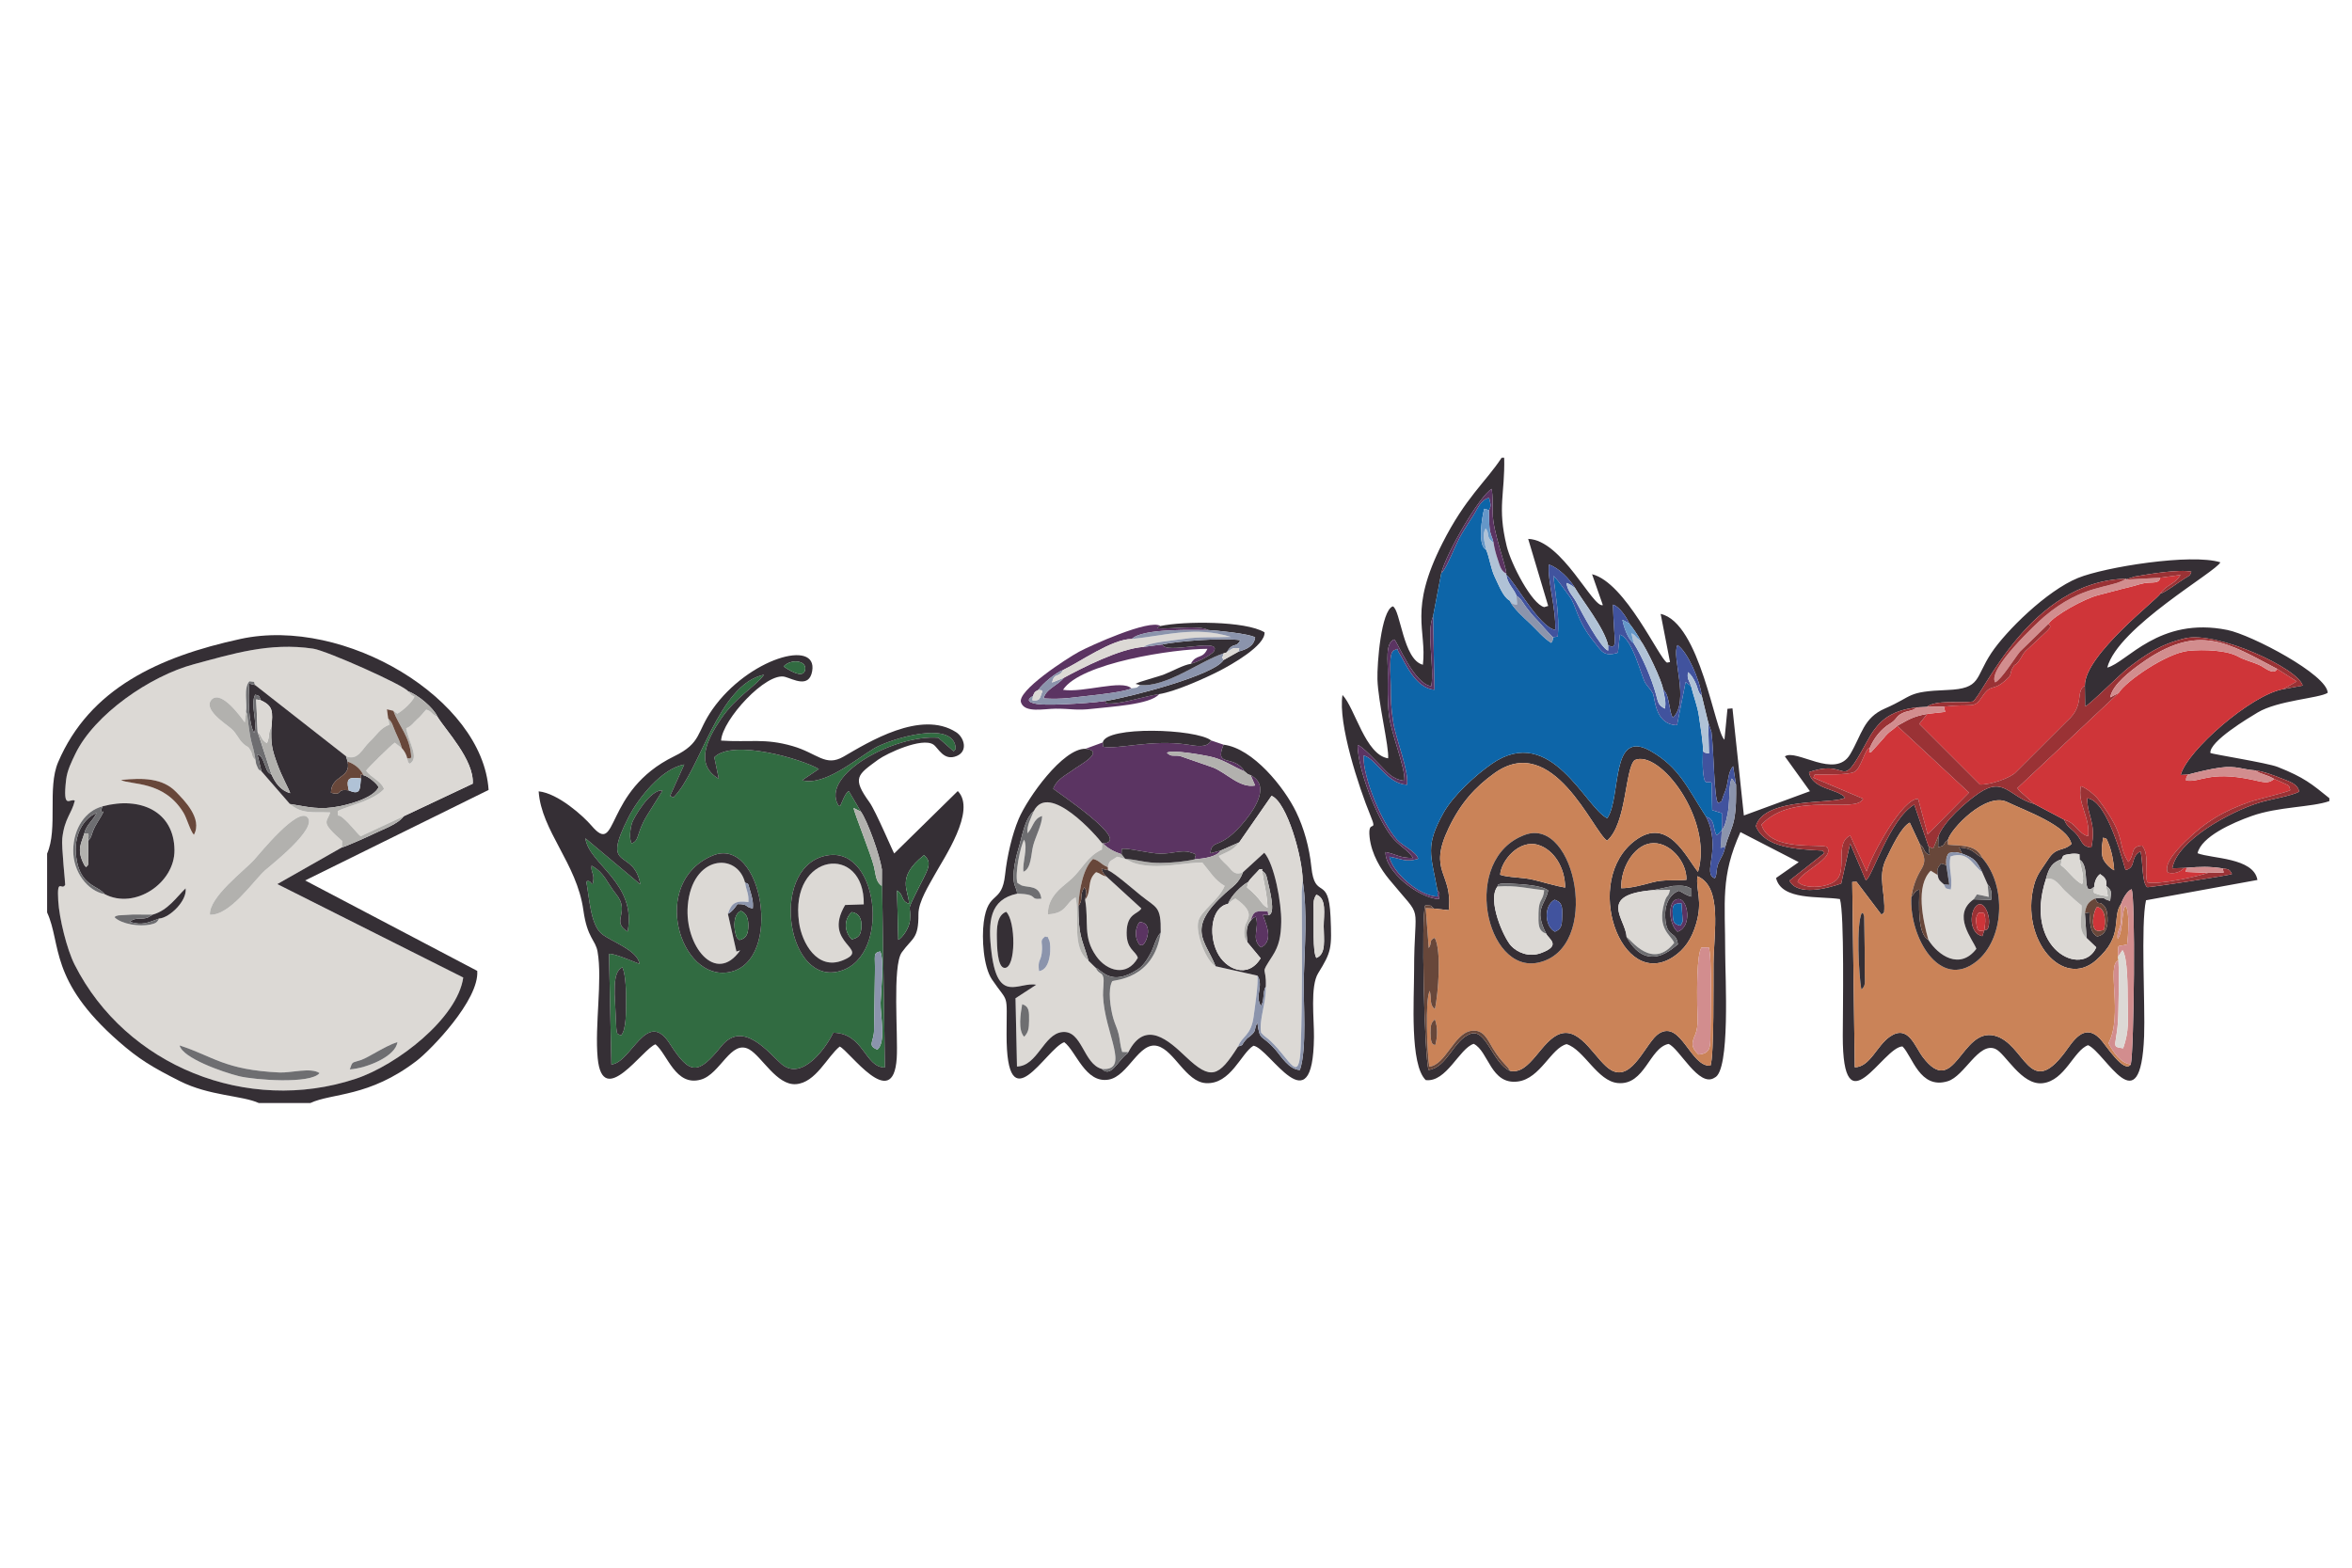 <?xml version="1.0" encoding="UTF-8"?>
<!DOCTYPE svg PUBLIC "-//W3C//DTD SVG 1.1//EN" "http://www.w3.org/Graphics/SVG/1.1/DTD/svg11.dtd">
<!-- Creator: CorelDRAW 2017 -->
<svg xmlns="http://www.w3.org/2000/svg" xml:space="preserve" width="50.8mm" height="33.867mm" version="1.1" style="shape-rendering:geometricPrecision; text-rendering:geometricPrecision; image-rendering:optimizeQuality; fill-rule:evenodd; clip-rule:evenodd"
viewBox="0 0 5079.98 3386.66"
 xmlns:xlink="http://www.w3.org/1999/xlink">
 <defs>
  <style type="text/css">
   <![CDATA[
    .fil0 {fill:none}
    .fil1 {fill:#DCD9D5}
    .fil6 {fill:#CF3539}
    .fil11 {fill:#D28D8E}
    .fil4 {fill:#CA8358}
    .fil8 {fill:#9A3235}
    .fil15 {fill:#B0C2D6}
    .fil10 {fill:#B2B1AE}
    .fil13 {fill:#68473A}
    .fil12 {fill:#8B94AC}
    .fil14 {fill:#6E6E71}
    .fil16 {fill:#6597C8}
    .fil2 {fill:#352F35}
    .fil7 {fill:#5B3462}
    .fil3 {fill:#316B41}
    .fil9 {fill:#41539E}
    .fil5 {fill:#0D65A8}
   ]]>
  </style>
 </defs>
 <g id="Capa_x0020_1">
  <rect class="fil0" x="-0" width="5079.99" height="3386.66"/>
  <g id="_2450507068688">
   <path class="fil1" d="M387.85 2258.37c72.64,23.41 96.44,52.93 216.09,58.51 24.3,1.13 67.44,-11.57 86.23,1.34 -19.44,24.24 -141.62,14.66 -174.07,6.58 -35.38,-8.8 -121.56,-38.94 -128.25,-66.43zm367.62 51.83c6.36,-18.47 4.24,-13.47 23.75,-20.11 17.61,-6.01 51.92,-30.23 79.16,-38.96 -3.67,31 -66.25,56.57 -102.91,59.07zm-411.7 -325.92c-4.02,7.91 -7.16,10.61 -19.21,13.07 -23.87,4.88 -61.26,-0.75 -76.91,-15.5 3.92,-3.05 -4.82,-0.78 7.91,-4.36l30.67 -1.82c14.61,-0.09 29.2,0.18 43.82,0.07 32.58,-9.04 51.6,-38.13 70.83,-56.7 3.65,26.63 -34.22,63.5 -57.11,65.24zm-117.84 -52.8c-36.53,-6.62 -68.41,-47.55 -67.75,-95.2 0.67,-47.34 26.41,-84.93 63.32,-94.4 81.49,-21.83 154.53,10.75 155.34,94.58 0.68,71.03 -85.53,129.49 -150.91,95.02zm227.49 44.52c-2.24,-38.35 74.26,-94.98 96.01,-119.25 12.3,-13.73 93.23,-113.79 114.65,-91.17 23.03,24.32 -80.26,104.32 -91.43,114.39 -25.46,22.94 -75.91,98.33 -119.23,96.03zm-34.66 -172.59c-7.9,-8.55 -15.15,-35.8 -22.53,-47.89 -42.54,-69.78 -113.11,-59.22 -135.19,-70.52 49.27,-5.3 90.83,-3.43 118.88,25.38 16.81,17.26 58.42,57.91 38.84,93.03zm319.67 27.22l0.77 -13.73c-48.39,-42.59 -32.98,-39.5 -25.97,-61.84 -37.54,-1.57 -60.53,4.31 -87.13,-18.3l-61.43 -70.7c-7.61,-5.4 -4.67,-0.48 -9.57,-11.2 -2.69,-5.9 -2.17,-6.42 -3.14,-12.69 -10.45,-9.97 -4.8,-10.34 -11.18,-21.45 -6.13,-10.65 -5.48,-5.24 -15.09,-13.96 -11.19,-10.17 -13.29,-21.01 -25.85,-32.38 -10.83,-9.81 -64.68,-42.9 -41.5,-64.33 21.36,-17.53 60.67,37.28 70.4,50.52l2.78 -22.5c2.87,-20 -5.93,-51.73 7.17,-66.21 16.68,2.5 6.7,-1.2 12.38,8.07l196.3 153.72c25.39,10.98 35.8,-17 50.13,-30.37 16.07,-15.01 23.46,-30.39 43.66,-37.81l-2.76 -13.26 -2.73 -19.95 13.96 3.28 8.5 6.24c11.21,-5.85 32.61,-25.24 37.07,-36.8 -8.64,-4.59 -5.62,-2.17 -13.41,-11.44 -9.04,-13.45 -176.36,-87.91 -205.28,-92.25 -94.45,-14.17 -174.49,11.33 -257.87,33.66 -94.27,25.24 -214.78,108.09 -256.01,193.76 -7.67,15.95 -17.53,35.44 -19.85,55.51 -7.89,68.28 8.52,39.13 18.85,45.36 -7.19,29.1 -22.07,37.53 -27.14,81.21 -2.11,18.2 6.92,99.37 6.29,100.57 -7.43,13.85 -18.1,-17.39 -15.01,34.68 2.23,37.41 18.33,104.16 35.48,138.05 110.93,219.21 373.18,323.75 606.66,246.48 90.19,-29.85 220.15,-131.03 232.65,-218.85l-401.57 -201.87 139.44 -79.22z"/>
   <path class="fil2" d="M3623.16 2012.71c-19.79,-16.28 -22.42,-71.88 3.17,-70.43 19.67,1.11 28.87,60.48 -3.17,70.43zm879.89 -40.19l3.69 53.96 20.93 20.06c-29.47,66.8 -158.93,4.55 -108.69,-147.91 6.15,-24.23 14.15,-36.06 33.93,-42.48 2.98,-8.66 3.31,-8.93 17.42,-11.14 8.16,-1.27 13.48,-0.96 20.9,0.26l0.35 11.95c24.83,13.3 2.51,84.3 31.73,58.24 0.19,-10.12 4.7,-21.59 12.57,-27.16 8.43,5.78 15.64,10.92 12.96,25.51 13.53,9.29 10.51,14.22 8.78,32.08 -16.24,-2.85 -6.69,-8.84 -32.42,-4.9 8.55,18 7.52,2.58 19.4,16.03 5.58,6.33 6.81,16.16 7.36,24.95 1.23,19.77 -4.41,38.33 -22.55,40.95 -16.18,-9.49 -14.55,-28.43 -16.49,-51.83l-9.87 1.43zm-989.91 51.46c-1.17,-38.03 -65.6,-91.45 58.25,-101.1l41.95 -8.96c16.42,-0.77 28.47,-1.85 40.18,6.48l0.06 16.48c-12.07,-2.5 -18.2,-8.38 -27.18,-12.57 -19.35,6.6 -31.49,28.76 -29.81,57.6 2.71,46.65 23.75,27.2 27.33,58.16l-13.17 10.31c-39.94,29.51 -73.46,17.7 -97.61,-26.4zm-11.41 -105.13c-1.8,-42.42 26.06,-90.73 61.91,-96.75 41.16,-6.9 80.31,39.34 78.78,78.58 -28.23,2.66 -47.08,-1.73 -75.14,5.87 -20.24,5.48 -44.26,12.06 -65.55,12.3zm1064.53 -38.74c-8.83,-4.46 -20.89,-16.32 -24.52,-26.54 -2.38,-6.67 -1.95,-16.26 -2.03,-23.8l2.64 -20.26c8.99,3.68 6.02,-0.78 11.51,12.14 6.76,15.89 11.69,40.81 12.4,58.46zm-1305.01 433.09c-37.47,-16.48 -51.14,-92.13 -85.33,-79.89 -36.55,13.08 -49.88,72.52 -90.52,78.11 -9,-30.85 -16.18,-336.02 -7.1,-355.54 13.91,0.76 10.35,-1.52 18,6.75l32.77 3.62c9.3,-81.92 -46.13,-81.31 -0.1,-177.46 25.75,-53.81 56.94,-88.35 98.48,-118.28 126.55,-91.18 212.82,125.32 243.6,145.63 42.54,-37.32 38.26,-153.65 59.38,-174.06 53.85,-24.23 170.51,128.54 136.98,241.49 -25.63,-31.27 -64.63,-121.22 -135.91,-67.76 -115.01,86.26 -30.6,326.28 82.87,251.05 23.11,-15.32 39.03,-37.51 48.85,-70.71 15.14,-51.17 -0.98,-71.88 2.99,-103.28 54.35,22.98 35.35,120.67 34.71,189.25 -0.34,35.8 1.56,198.38 -6.55,220.07 -43.21,3.19 -63.37,-99.4 -111.18,-69.57 -27.97,17.44 -56.6,104.39 -102.57,79.57 -32.48,-17.54 -64.49,-93.56 -110.41,-78.99 -41.56,13.19 -65.19,90.08 -108.96,80zm140.39 -1043.34c15.9,27.84 62.9,85.56 71.69,123.98 18.9,10.2 14.41,-9.73 13.08,-32.53 -1.06,-18.09 -2.23,-36.72 -2.64,-55.12 13.54,3.48 29.74,27.67 35.16,40.62 5.18,5.77 21.33,28.95 24.22,36.58 12.5,16.42 46.8,87.59 48.9,105.77 8.81,8.33 10.41,19.73 13.06,31.99 2.28,10.54 3.36,23.3 8.34,29.12 36.78,-35.95 -4.18,-131.48 9.71,-156.79 21.33,13.96 48.02,74.13 52.45,109.92l13.78 56.89 7.05 20.9c5.56,42.87 5.46,142.56 14.11,153.39 10.57,-3.87 6.45,-2.27 11.84,-15.78 3.03,-7.61 5.42,-12.93 7.4,-21.6 3.39,-14.81 3.81,-31.43 13.5,-41.96l6.31 40.61c0.23,24.51 0.63,50.53 -4.26,75.08 -3.83,19.28 -14.09,38.02 -18.83,58.1 -3.77,15.91 -7.12,19.79 -13.43,32.41 -7.5,15.01 -3.33,24.95 -9,35.96 -29.24,-9.89 15.73,-63.5 -18.99,-132.58 -40.97,-63.65 -58.32,-107.13 -119.83,-142.32 -88.36,-50.52 -62.63,99.85 -93.81,145.1 -46.65,-21.58 -120.87,-205.86 -248.73,-117.97 -35.73,24.56 -84.17,69.07 -104.76,105.97 -40.48,72.51 -27.54,89.97 -13.4,167.39 5.93,8.78 5.07,6.01 3.34,19.24 -44.58,-1.86 -117.16,-60.83 -115.34,-101.54 25.02,4.94 28.5,12.63 59.5,12.76 -11.82,-18.49 -30.99,-26.22 -46.73,-46.61 -32.77,-42.44 -72.5,-143.57 -73.14,-197.58 10.21,2.44 39.01,34.05 48.97,43.84 14.2,13.95 24.87,30.33 52.25,33.56 1.68,-30.45 -28.8,-101.15 -33.57,-142.59 -3.25,-28.32 -2.61,-60.76 -2.26,-89.41 0.29,-23.88 -6.53,-66.11 13.87,-73.36 7.17,5.47 42.39,95.92 79.8,101.07 7.57,-39.51 -10.95,-117.69 3.91,-150.8l17.79 -93.25c10.39,-43.45 83.43,-168.32 109.03,-182.24 2.33,18.91 2.03,32.87 2.09,52.58 0.14,39.13 27.48,108.87 29.46,130.44l-0.41 2.2c17.89,13.48 70.29,112.96 105.96,119.51 1.95,-46.28 -17.17,-106.71 -13.64,-141.17 21.56,6.81 45.63,32.25 56.2,50.22zm1263.72 13.07c-2.11,9.09 -163.27,131.3 -162.37,198.39l0.57 44.5c4.66,1.59 77.22,-70.92 94.14,-83.77 34.75,-26.4 66.8,-49.91 121.32,-63.03 68.87,-16.59 245.49,65.26 254.42,102.06l-42.44 7.81c-68.47,11.8 -207.53,132.83 -220.99,185.3l16.14 -1.03c22.37,-5.72 47.71,-11.98 69.18,-14.9 34.59,-4.69 48.29,4.18 75.71,5.99 18.86,2.37 39.55,10.64 56.14,17.12 17.45,6.81 36.14,12.12 38.63,28.93 -16.84,9.2 -61.69,16.2 -85.79,23.57 -63.12,19.27 -178.34,82.09 -188.07,141.95l25.51 -0.83 5.36 -0.37c30.48,-2.42 47.43,-3.1 77.73,1.27 13.07,2.23 14.38,1.07 20.18,12.17 -5.8,3.26 -181.01,29.91 -183.27,28.44 -11.79,-9.95 -8.88,-58.15 -14.35,-77.27 -23.23,12.14 -8.05,34.81 -32.21,40.35 -2.29,-4.18 -37.68,-151.63 -82.65,-154.97 -0.69,37.43 20.24,52.22 8.75,106.38 -21.23,-1.95 -19.68,-14.28 -31.61,-28.34 -11.51,-13.56 -20.29,-14.89 -26.9,-31.71l-64.59 -34.17c-53.76,-13.95 -64.5,-61.07 -120.05,-23.2 -29.23,19.92 -75.06,60.92 -87.2,92.63l-0.52 23.84c18.85,-3.78 7.47,-5.81 20.98,-15.4 5.91,-23.85 82.15,-104.22 128.06,-82.04 39.62,19.14 130.09,50.59 138.89,90.77 -18.89,17.05 -32.61,5.07 -50.54,33.27 -12.24,19.25 -24.17,31.08 -30.7,56.63 -29.76,116.59 62.63,224.89 134.92,160.72 61,-54.16 31.85,-89.81 53.59,-121.73 3.14,-9.85 12.72,-27.63 22.52,-31.3 8.8,15.4 5.38,346.51 -1.61,378.29 -14.42,21.86 -55.29,-43.87 -66.48,-55.29 -35.29,-36.01 -59.33,7.38 -76.43,30.07 -76.91,102.06 -85.75,-19.9 -151.04,-36.56 -72.9,-18.61 -86.24,137.42 -155.3,46.15 -17.62,-23.28 -31.45,-71.51 -71.18,-44.14 -28.39,19.54 -42.76,65.71 -75.76,66.16l-5.5 -400.3 9.2 -0.54 53.8 71.08 5.87 -4.44c3.81,-40.18 -14.84,-76.38 4.02,-115.36 11.65,-24.1 32.86,-69.97 51.4,-78.95l21.56 46.19c13.63,11.29 5.12,16.39 21.5,23.86l-2.4 -18.16 -30.95 -90.84c-53.46,30.98 -91.19,158.01 -104.65,163.72l-33.84 -79.59 -19.31 86.37c-28.66,10.17 -94.04,28.16 -111.86,-6.29l75.51 -59.54 -4.15 -5.27c-56.03,-2.92 -125.04,-6 -143.9,-53.02 18.96,-64.12 172.01,-46.45 192.74,-61.45 -15.4,-19.37 -71.07,-17.32 -77.95,-54.98 91.56,-31.83 63.55,47.99 124.17,-64.33 23.34,-43.25 47.12,-68.33 108.97,-75.71l21.11 -0.98c20.43,-15.77 71.89,-7.89 99.38,-11.6 21.29,-10.6 122.65,-261.24 331.85,-265.26l-0.04 1.78c0.82,-0.55 1.9,-1.16 2.59,-1.49l15.9 -5.07c31.1,-5.5 96.54,-16.26 121.99,-10.45 -2.99,9.4 -5.02,8.78 -14.13,14.4 -17.52,10.81 -38.9,28.23 -53.57,33.51zm365.72 447.69l0 -6.31c-37.66,-30.4 -54.39,-44.88 -111.66,-67.52 -22.35,-8.84 -142.51,-27.73 -145.35,-30.23 -2.22,-25.23 83.32,-76.08 102.09,-87.36 43.81,-26.32 132.47,-30.55 151.29,-42.49 -0.33,-38.84 -164.13,-125.13 -216.55,-135.78 -148.01,-30.05 -217.52,70.97 -259.57,81.24 23.14,-87.79 237.02,-208.05 244.25,-227.43 -62.86,-19.61 -249.33,10.14 -307.41,33.8 -67.77,27.6 -155.93,115.04 -187.21,162.17 -35.81,53.98 -21.24,76.95 -95.27,79.87 -89.47,3.54 -71.28,12.52 -134.36,39.94 -46.87,20.39 -49.56,55.66 -75.47,99.3 -32.3,54.4 -116.5,-13.24 -140.8,4.23l54.14 75.2 -142.69 52.46 -24.62 -231.46 -10.81 0.97 -6.51 66.75c-20.34,-16.15 -52.35,-252.96 -137.78,-271.74l20.19 103.97 -6.47 1.26c-16.67,-8.02 -89.78,-173.27 -161.91,-190.99l23.33 66.75c-21.44,7.48 -87.91,-140.81 -161.3,-143.05l43.24 144.83 -8.56 2.55c-26.84,-6.34 -71.71,-93.26 -81.08,-131.77 -20.66,-84.92 -3.61,-111.42 -5.37,-190.85l-5.55 0c-35.79,53.96 -77.85,85.73 -127.98,184.68 -73.85,145.77 -33.22,186.39 -42.09,262.43 -42.84,-10.43 -48.36,-119.5 -65.03,-126.17 -25.24,9.13 -34.11,123.72 -33.13,157.82 1.41,48.97 25.42,146.31 23.08,170.5 -49.32,-7.33 -71.38,-108.58 -98.58,-136.84 -9.99,61.66 35.27,199.51 60.5,260.7 16.83,40.82 -6.39,4.3 -1.96,46.26 3.92,37.21 24.75,70.06 42.01,91.06 77.39,94.2 54,40.3 54.11,198.91 0.03,60.39 -9.63,201.65 25.18,235.03 44.82,5.51 72.48,-68.62 103.57,-78.33 32.5,16.07 36.42,89.18 95.63,81.36 48.53,-6.41 71.41,-72.34 105.04,-80.7 38.06,12.04 66.33,80.18 110.86,84.1 58.35,5.13 67.68,-76 109.22,-84.53 23.24,8.77 65.72,95.68 99.59,72.83 34.23,-14.39 22.86,-217.56 22.86,-268.57 0,-113.32 -10.48,-165.71 32.91,-261.89l125.89 64.91 -48.98 34.23c11.86,49.11 93.19,38.7 137.98,45.53 9.88,32.57 6.28,242.92 6.16,295.15 -0.49,205.37 86.36,24.57 128.9,23.18 21.6,21 37.22,93.65 97.77,75.19 36.51,-11.12 66.31,-84.95 102.61,-69.97 21.67,8.94 56.34,79.49 102.41,74.23 48.44,-5.52 67.24,-71.18 98.15,-82.1 37.71,16.37 113.47,175.68 121,-19.81 2.57,-66.63 -7.53,-241.57 4.11,-293.3l240.64 -43.84c-8.2,-48.64 -99.11,-45.72 -129.33,-57.76 8.11,-35.6 74.28,-65.34 117.16,-80.52 57.52,-20.36 129.27,-18.55 167.51,-32.08z"/>
   <path class="fil3" d="M1327.51 2146.8c-0.04,-23.48 -0.05,-48.85 16.88,-57.3 7.66,19.24 7.88,53.1 7.65,76.71 -0.15,15.81 1.24,58.08 -10.67,70.5 -9.69,-4.32 -8.14,-1.22 -10.22,-15.38l-3.64 -74.53zm567.32 120.59c-22.7,-9.1 -6.89,-16.76 -7.01,-42.78l1.86 -120.93c1.06,-41.39 -5.02,-44.39 11.62,-48.43 9,19.93 1.42,84.22 0.63,110.96 -0.75,25.48 12.41,86.47 -7.1,101.18zm-355.85 -418.99c107.53,-45.08 153.82,227.75 37.01,251.5 -107.7,21.91 -173.84,-194.15 -37.01,-251.5zm251.38 -1.02c111.03,-14.7 134.61,232.02 15.11,252.33 -110.6,18.79 -142.39,-235.47 -15.11,-252.33zm-426.34 -25.51c-2.71,-5.78 -5.68,-18.74 0.65,-42.95 2.66,-10.17 40.18,-75.48 66.35,-71.06l-34.12 54.59c-22.71,37.45 -15.33,53.86 -32.88,59.42zm540.75 56.32l-0.5 35.57c-12.89,-9.34 -12.28,-22.95 -16.51,-41.09 -5.97,-25.58 -43.38,-117.73 -44.09,-127.2l15.78 7.93 -26.22 -44.59c-7.9,4.31 -14.51,24.09 -18.75,32.64l-3.81 -1.89c-39.55,-66.04 121.95,-153.1 215.75,-145.87l33.38 29.37 4.41 -5.01c-1.3,-66.03 -143.25,-21.02 -175.85,-1.61 -40.85,24.32 -107.63,82.05 -155.83,69.19l36.07 -24.35c-36.95,-21.64 -185.91,-65.52 -225.77,-25.4l9.66 46.62c-52.24,-30.77 -25.55,-84.68 4.33,-128.95 33.01,-48.9 75.91,-70.97 93.38,-96.04 -99.75,21.15 -137.94,208.36 -195.55,265.02l-7.39 -2.98 30.59 -68.02c-48.87,8.46 -99.72,73.56 -120.22,113.68 -61.84,121.02 11.27,64.47 25.37,145.21l-118.72 -99.56c7.72,56.66 111.32,95.89 91.32,201.6 -37.5,-22.51 7.46,-41.12 -25.09,-81.19 -20.5,-25.23 -24.05,-45.35 -52.76,-61.18 -1.92,13.29 5.39,17.53 3.87,30.5 -2.63,22.44 -2.79,-2.41 -15.34,3.64 6.82,36.35 9.15,93.02 33.19,113 20.81,17.29 77.6,35.18 81.7,64.99 -13.22,-4.82 -54.54,-23.15 -65.78,-21.55l5.1 238.91c43.05,-3.56 76.45,-122.65 126.29,-44.65 43.5,68.08 60.95,67.46 111.44,5.03 46.98,-58.07 103.11,15.9 129.65,38.71 45.35,38.96 99.06,-39.45 111.71,-67.73 66.78,1.22 67.69,75.05 111.7,75.17l-6.51 -427.92z"/>
   <path class="fil4" d="M3674.95 2046.86l15.79 -0.24c7.13,17.78 3.64,153.32 3.53,190.88 -0.07,25.23 -0.5,38.45 -25.79,40.66 -16.71,-16.89 -15.06,-24.36 -6.71,-44.08 7.59,-17.92 4.05,-43.96 3.91,-64.64 -0.17,-24.91 -1.42,-106.86 9.27,-122.58zm-575.74 155.09c6.3,16.92 5.69,38.21 0.81,55.58 -2.21,-1.43 -10.28,3.39 -10.34,-26.61 -0.03,-16.2 1.49,-21.98 9.53,-28.97zm194.64 -398.55c109.65,-40.06 166.26,245.79 28.9,276.06 -114.03,25.12 -168.78,-224.95 -28.9,-276.06zm-197.55 159.23l-16.95 -0.88 6.54 86.35c8.14,-12.22 -0.37,-16.91 12.95,-22.12 15.16,27.85 7.44,121.16 0.47,153.74 -12.04,-8.43 -7.21,-20.22 -11.07,-39.23 -10.88,17.2 -5.5,136.45 -1.13,163.77 34.86,-3.44 53.17,-71.14 89.84,-77.28 27.6,-4.63 36.2,19.53 47.09,37.3 20.99,34.25 33.23,38.54 37.21,48.92 43.77,10.08 67.4,-66.81 108.96,-80 45.92,-14.57 77.93,61.45 110.41,78.99 45.97,24.82 74.6,-62.13 102.57,-79.57 47.81,-29.83 67.97,72.76 111.18,69.57 8.11,-21.69 6.21,-184.27 6.55,-220.07 0.64,-68.58 19.64,-166.27 -34.71,-189.25 -3.97,31.4 12.15,52.11 -2.99,103.28 -9.82,33.2 -25.74,55.39 -48.85,70.71 -113.47,75.23 -197.88,-164.79 -82.87,-251.05 71.28,-53.46 110.28,36.49 135.91,67.76 33.53,-112.95 -83.13,-265.72 -136.98,-241.49 -21.12,20.41 -16.84,136.74 -59.38,174.06 -30.78,-20.31 -117.05,-236.81 -243.6,-145.63 -41.54,29.93 -72.73,64.47 -98.48,118.28 -46.03,96.15 9.4,95.54 0.1,177.46l-32.77 -3.62z"/>
   <path class="fil5" d="M3112.95 1238.32l-17.79 93.25 3.1 158.41c-41.25,-2.87 -62.89,-58.47 -75.89,-78.61 -8.06,-12.48 1.06,-10.7 -11.72,-6.63 -11.93,5.48 -6.84,51.58 -6.82,75.8 0.02,32.37 0.65,49.04 5.31,79.21 6.03,38.99 34.11,104.22 29.84,135.62 -43.96,-2.07 -64.98,-55.63 -94.05,-63.64 -1.04,49.32 39.91,146.61 72.51,182.41 12.88,14.15 41.62,25.55 45.57,41.11 -27.04,8.54 -37.99,-0.85 -62.27,-4.64 6.48,33.22 63.23,85.59 104.82,86.23l-1 -13.85c-14.14,-77.42 -27.08,-94.88 13.4,-167.39 20.59,-36.9 69.03,-81.41 104.76,-105.97 127.86,-87.89 202.08,96.39 248.73,117.97 31.18,-45.25 5.45,-195.62 93.81,-145.1 61.51,35.19 78.86,78.67 119.83,142.32 19.34,3.77 14.41,25.65 22.22,39.39 6.67,-3.41 8.17,-6.81 11.72,-11.4l-0.08 -36.11 -20.85 -6.56 -1.43 -59.38c-8.71,-4.95 -14.52,9.07 -17.88,-19.67 -1.85,-15.85 -1.18,-32.25 -0.87,-48.06 1.8,-13 -6.13,-59.39 -8.52,-76.39 -3.06,-21.77 -11.79,-42.67 -16.74,-63.75l-11.96 -9.72 -18.53 93.39c-48.52,-0.95 -47.18,-58.77 -52.16,-68.49 -4.51,-8.79 -10.75,-13.85 -16.31,-22.54 -8.26,-12.9 -27.81,-97.26 -55.03,-104.53l-4.22 39.13c-31.07,9.5 -35.42,-3.97 -50.47,-22.22 -39.79,-48.27 -37.99,-78.46 -54.73,-100.56 -11.05,-14.58 -22.56,-32.08 -34.06,-43.54 4.15,41.29 13.66,85.88 9.39,131.06l-10.33 1.94c-0.76,7.61 -0.69,7.51 -3.89,11.91 -17.02,-10.62 -30.8,-27.8 -46.13,-42.25 -12.25,-11.56 -36.5,-32.94 -43.61,-49.16 -14.15,-7.76 -22.92,-32.09 -31.81,-50.28 -9.13,-18.7 -11.7,-43.05 -18.98,-59.48 -19.71,-9.62 -8.22,-73.49 -4.14,-88.49l10.27 3.08c6.19,-10.62 2.72,-14.53 0.37,-26.75 -18.04,4.27 -23.5,21.16 -33.34,36.72 -8.85,14 -16.58,25.57 -25.02,39.62 -16.3,27.14 -31.95,74.48 -45.02,86.59z"/>
   <path class="fil4" d="M4020.23 2137.44c-5.53,-30.49 -11.4,-140.17 1.03,-165.5 3.5,3.45 1.24,-4.76 5.08,7.76l1.2 76.54c0.06,15.1 -0.12,30.2 -0.08,45.3 0.04,20.78 2.9,27.79 -7.23,35.9zm186.88 -322.8l0.39 10.21c34.08,2.11 62.12,1.56 73.73,28.37 54.14,61.83 47.03,176.76 -12.5,223.87 -79.64,63.02 -145.38,-53.22 -140.47,-139.38 3.26,-21.52 10.46,-41.88 20.5,-58.14 14.99,-24.26 3.53,-31.64 -2.36,-56.25l-21.56 -46.19c-18.54,8.98 -39.75,54.85 -51.4,78.95 -18.86,38.98 -0.21,75.18 -4.02,115.36l-5.87 4.44 -53.8 -71.08 -9.2 0.54 5.5 400.3c33,-0.45 47.37,-46.62 75.76,-66.16 39.73,-27.37 53.56,20.86 71.18,44.14 69.06,91.27 82.4,-64.76 155.3,-46.15 65.29,16.66 74.13,138.62 151.04,36.56 17.1,-22.69 41.14,-66.08 76.43,-30.07 11.19,11.42 52.06,77.15 66.48,55.29 -21.28,-0.97 -39.42,-28.71 -48.21,-45.72 32.03,-60.54 -5.24,-170.27 21.54,-178.81l-0.92 -7.77c1.1,-31.63 -4.15,-19.95 19.59,-26.88 2.52,-17.12 5.85,-72.2 -3.34,-83.48 -9.33,12.46 -4.69,55 -16.86,71.77 -2.85,-13.63 4.85,-20.97 6.53,-34.09 1.44,-11.18 0.8,-30.24 0.76,-42.01 -21.74,31.92 7.41,67.57 -53.59,121.73 -72.29,64.17 -164.68,-44.13 -134.92,-160.72 6.53,-25.55 18.46,-37.38 30.7,-56.63 17.93,-28.2 31.65,-16.22 50.54,-33.27 -8.8,-40.18 -99.27,-71.63 -138.89,-90.77 -45.91,-22.18 -122.15,58.19 -128.06,82.04z"/>
   <path class="fil6" d="M4576.23 1496.73l-219.06 205.74 4.17 5.53 32.56 28.77 64.59 34.17c25.35,6.34 30.2,30.14 51.62,35.54 4.81,-41.53 -23.58,-69.78 -15.64,-108.15 12.79,4.23 31.43,20.5 37.57,28.61 64.54,85.16 38.21,92.57 64.79,135.07 14.93,-16.07 3.1,-33.23 29.68,-35.34 17.18,21.39 4.2,53.18 11.16,79.29 20.81,6.75 111.08,-12.92 131.54,-20.38l-48.4 -2.02 2.01 -8.94 -5.36 0.37c-7.7,8.88 -22.29,13.95 -35.54,9.83 -10.3,-20.89 29.97,-59.12 38.7,-67.67 42.19,-41.38 82.24,-65.64 140.79,-85.68 15.29,-5.23 79,-20.01 85.13,-24.53 -2.32,-11.7 -3.04,-9.7 -13.8,-14.91 -7.94,-3.85 -13.3,-6.09 -21.22,-9.46 -12.05,12.13 -26.24,6.2 -48.43,1.56 -93.33,-19.5 -111.06,7.28 -141.53,1.92 0.05,-7.91 0.87,-6.73 4.59,-12.89l-16.14 1.03c13.46,-52.47 152.52,-173.5 220.99,-185.3l29.74 -16.81 -42.43 -27.08c-7.77,15.2 -26.42,-3.3 -39.86,-9.13 -15.02,-6.53 -30.02,-9.66 -44.08,-17.46 -24.73,-13.73 -73.03,-15.84 -107.72,-12.47 -46.71,4.55 -135.84,66.06 -150.42,90.79z"/>
   <path class="fil2" d="M1940.13 2030.32l-2.7 -106.69c16.16,10.3 6.95,22.03 25.99,28.89 -0.16,-28.7 -29.46,-56.47 32.32,-105.18 20.64,18.39 7.45,31.05 -20.65,88.69 -17.41,35.72 -7.09,16.85 -9.65,52.09 -1.1,15.19 -15.62,37.28 -25.31,42.2zm-80.68 -276.92c14.4,20.84 40.29,92.4 45.32,124.79l6.51 427.92c-44.01,-0.12 -44.92,-73.95 -111.7,-75.17 -12.65,28.28 -66.36,106.69 -111.71,67.73 -26.54,-22.81 -82.67,-96.78 -129.65,-38.71 -50.49,62.43 -67.94,63.05 -111.44,-5.03 -49.84,-78 -83.24,41.09 -126.29,44.65l-5.1 -238.91c11.24,-1.6 52.56,16.73 65.78,21.55 -4.1,-29.81 -60.89,-47.7 -81.7,-64.99 -24.04,-19.98 -26.37,-76.65 -33.19,-113 12.55,-6.05 12.71,18.8 15.34,-3.64 1.52,-12.97 -5.79,-17.21 -3.87,-30.5 28.71,15.83 32.26,35.95 52.76,61.18 32.55,40.07 -12.41,58.68 25.09,81.19 20,-105.71 -83.6,-144.94 -91.32,-201.6l118.72 99.56c-14.1,-80.74 -87.21,-24.19 -25.37,-145.21 20.5,-40.12 71.35,-105.22 120.22,-113.68l-30.59 68.02 7.39 2.98c57.61,-56.66 95.8,-243.87 195.55,-265.02 -17.47,25.07 -60.37,47.14 -93.38,96.04 -29.88,44.27 -56.57,98.18 -4.33,128.95l-9.66 -46.62c39.86,-40.12 188.82,3.76 225.77,25.4l-36.07 24.35c48.2,12.86 114.98,-44.87 155.83,-69.19 32.6,-19.41 174.55,-64.42 175.85,1.61l-4.41 5.01 -33.38 -29.37c-93.8,-7.23 -255.3,79.83 -215.75,145.87l3.81 1.89c4.24,-8.55 10.85,-28.33 18.75,-32.64l26.22 44.59zm-166.98 -313.68c15.57,-16.82 48.12,-13.21 46.74,5.16 -1.98,26.35 -42.24,-2.04 -46.74,-5.16zm-529.06 269.79c5.59,85.21 82.57,155.78 96.56,256.63 8.49,61.22 26.1,63.56 30.69,89.75 10.78,61.53 -6.36,159.44 0.21,229.5 10.6,113.08 98.75,-21.58 124.94,-29.34 26.2,21.9 43.09,91.62 97.94,76.19 42.49,-11.95 64.87,-87.87 104.75,-65.11 27.02,15.42 59.16,77.85 100.54,74.96 42.9,-3 67.46,-59.25 94.56,-81.25 19.83,8.08 115.47,144.76 123.19,25.14 3.17,-49.06 -9.79,-199.72 10.95,-228.61 23.33,-32.48 36.32,-28.51 35.95,-82.58 -0.18,-27.05 23.31,-63.4 35.37,-85.52 18.7,-34.3 90.67,-138.62 49.6,-180.37l-137.27 134.83c-1.93,-1.81 -40.07,-92 -53.32,-110.36 -38.43,-53.24 -26.36,-59.32 18.73,-92.37 18.29,-13.4 94.44,-48.81 119.12,-32.61 10.68,7.01 22.05,36.66 50.62,24.68 24.95,-10.45 15.7,-40.23 -1.25,-51.18 -76.39,-49.34 -190.51,22.05 -243.18,52.53 -39.58,22.89 -56.17,-7.06 -110.42,-22.73 -60.39,-17.43 -92.59,-7.65 -154.25,-11.81 2.69,-45.51 97.8,-148.79 138.08,-137.71 17.58,4.84 51.91,25.35 58.61,-12.18 12.67,-70.92 -138.11,-27.75 -215.32,82.33 -35.14,50.08 -22.82,72.28 -82.84,101.53 -153.64,74.9 -119.41,219.04 -178.44,149.78 -17.47,-20.48 -72.04,-69.86 -114.12,-74.12z"/>
   <path class="fil2" d="M872 1763.23c-11.83,16.8 -43.79,27.76 -64.32,37.81 -11.16,5.46 -60.39,27.57 -69.25,29.59l-139.44 79.22 401.57 201.87c-12.5,87.82 -142.46,189 -232.65,218.85 -233.48,77.27 -495.73,-27.27 -606.66,-246.48 -17.15,-33.89 -33.25,-100.64 -35.48,-138.05 -3.09,-52.07 7.58,-20.83 15.01,-34.68 0.63,-1.2 -8.4,-82.37 -6.29,-100.57 5.07,-43.68 19.95,-52.11 27.14,-81.21 -10.33,-6.23 -26.74,22.92 -18.85,-45.36 2.32,-20.07 12.18,-39.56 19.85,-55.51 41.23,-85.67 161.74,-168.52 256.01,-193.76 83.38,-22.33 163.42,-47.83 257.87,-33.66 28.92,4.34 196.24,78.8 205.28,92.25 20.43,7.11 54.95,35.81 62.9,54.53 16.42,27.83 79.6,93.18 76.34,144.87l-149.03 70.29zm-770.25 80.78l0 127.11c31.52,68.81 3.35,146.48 155.24,279.28 42.4,37.07 70.77,54.57 131.63,85.17 63.8,32.08 134.49,30.84 170.51,47.33l110.99 0c47.87,-22.25 126.55,-12 230.12,-91.54 29.54,-22.68 135.24,-130.95 130.52,-193.98l-371.68 -195.4 396.22 -195.5c-12.89,-196.53 -310.47,-375.13 -535.79,-326.21 -175.98,38.21 -325.98,107.02 -393.99,266.29 -23.74,55.59 -0.04,143.35 -23.77,197.45z"/>
   <path class="fil1" d="M2392.81 1873.31l0.18 6.53c13.88,5.85 55.21,41.75 70.67,54.3 34.07,27.67 44.28,22.1 43.34,80.42 -15.11,101.99 -101.14,101.99 -104.74,105.17 -9.98,17.77 -3.86,58.49 2.34,80.36 3.39,11.99 8.58,21.42 11.55,33.97 3.2,13.53 3.02,23.99 7.61,38.44l13.39 0.35c36.8,-71.82 87.69,-24.41 124.14,10.1 54.02,51.15 70.48,44.34 112.79,-22.17 8.24,-23.05 28.16,-22.42 33.7,-65.53 2.45,-19.05 10.73,-72.39 7.96,-87.6l-90.22 -20.31c-19.15,-9.1 -44.46,-70.46 -37.19,-97.86 5.89,-22.19 43.86,-44.61 56.74,-75.76 -21.31,-11.9 -32.56,-31.83 -48.33,-50.5 -38.84,0.25 -85.37,13.1 -131.7,5.01 -6.03,-1.05 -11.55,-2.38 -17.94,-4.61l-16.73 -8.29 0.11 0.2 -17.8 -4.79c-12.81,9.8 -16.73,6.23 -19.87,22.57z"/>
   <path class="fil1" d="M2212.01 2239.75c-13.71,-14.1 -7.67,-50.86 -4.25,-70.43 15.73,4.86 15.05,16.82 14.91,35.73 -0.14,17.74 -1.91,25.64 -10.66,34.7zm32.12 -141.94c-3.17,-24.43 3.64,-20.7 5.86,-38.79 3.19,-26.03 -6.11,-25.1 7.33,-36.02 10.6,4.16 2.18,-4.99 8.85,8.23 4.06,8.04 5.69,63.38 -22.04,66.58zm-70.96 -128.12c20.95,19.87 21.46,121.76 -3.21,121.25 -16.25,-0.34 -16.53,-49.46 -16.83,-63.79 -0.5,-23.43 0.16,-49.71 20.04,-57.46zm59.51 -217.31c-6.03,15.96 -14.99,29.83 -13.42,47.76 12.43,-13.18 12.49,-31.76 31.62,-37.39 -0.29,18.94 -14.06,43.82 -19.39,63.92 -4.72,17.82 -3.82,50.12 -21.07,56.51 -2.31,-21.79 10.01,-50.81 1.59,-69.18 -7.95,12.8 -20.63,74.37 -14.51,93.46l9.06 5.34c14.35,5.13 38.79,-1.21 42.6,28.61 -28.28,2.93 -2.88,-9.82 -52.37,-10.84 -58.73,12.7 -63.87,58.51 -55.13,128.22 13.91,110.98 58.9,61.32 96.43,68.56l-44.76 29.2 3.17 147.41c44.42,-0.95 57.34,-69.93 97.57,-74.41 43.58,-4.85 45.37,69.05 85.94,79.75 62.68,4.55 5.21,-77.09 2.36,-159.13 -0.33,-9.64 2.47,-31.57 0.77,-38.47 -3.16,-12.77 -8.71,-5.55 -16.95,-21.4l-15.06 -14.73c-38.1,-28.94 -18.2,-92.56 -27.99,-136.93 -22.72,12.22 -18.16,34.3 -59.95,36.64 -0.4,-40.91 32.94,-59.82 52.25,-77.69 21.32,-19.72 33.43,-48.12 64.53,-62.42l0.66 -13.28c-10.52,-14.73 -115.28,-134.59 -147.95,-69.51z"/>
   <path class="fil6" d="M4665.65 1248.07c-2.56,14.01 -16.91,8.57 -34.04,11.68 -11.27,2.05 -20.9,5.82 -33.04,8.67 -22.52,5.28 -43.48,11.5 -66.81,17.31 -30.79,7.67 -96.12,44.51 -107.24,61.88 4.35,5.64 6.56,5.38 -2.84,15.08l-40.3 37.8c-14.24,11.82 -12.01,16.24 -22.4,29.38 -8.53,10.78 -5.78,1.38 -12.44,13.76 -4.72,8.8 -2.37,11.96 -6.98,18.7l-8.32 7.75c-28.95,25.29 -29.92,4.41 -51.04,36.38 -17.12,25.91 -20.02,12.65 -81.52,20.11l2.66 11.3 -38.73 4.28 -17.26 21.64 131.03 131.05c22.21,0.87 66.2,-14.08 77.9,-27.01l110.11 -109.92c39.45,-34.29 17.4,-65.09 38.6,-76.59 -0.9,-67.09 160.26,-189.3 162.37,-198.39 13.89,-20.38 32.46,-20.43 44.3,-40.92l-44.01 6.06z"/>
   <path class="fil7" d="M2381.83 1603.87l-37.31 13.69c44.3,5.13 -15.27,37.09 -21.5,41.82 -19.95,15.15 -39.56,22.35 -48.17,44.32 2.31,3.85 173.66,115.85 107.3,118.19 10.13,10.95 25.42,18.69 40.22,23.42l0.44 -11.33c11.32,-3.21 59.85,10.05 83.74,10.11 27.5,0.08 45.55,-8.55 63.22,-3.07 18.62,5.77 11.93,3.44 10.55,15.36 20.39,-1.97 46.26,-4.62 56.18,-18.95l-22.3 5.8c3.86,-34.06 20.4,-2.24 76.36,-72.07 21.28,-26.56 52.73,-75.14 10.6,-96.55l9.77 22.25c-33.14,6.16 -61.03,-26.75 -90.75,-38.81l-71.85 -25c-14.69,-2.07 -18.39,2.66 -28.01,-6.97 11.1,-7.04 74.55,4.32 91.59,7.86 30.57,6.36 49.95,21.56 76.04,32.53 -22.52,-38.12 -66.22,-6.99 -45.24,-57.77l-26.8 -9.11c-9.09,17.18 -31.61,11.86 -52.41,8.77 -76.27,-11.36 -146.89,11.02 -181.08,4.71l-0.59 -9.2z"/>
   <path class="fil2" d="M2843.15 2069.4c-8.44,-12.84 -5.25,-73.62 -5.92,-103.81 -0.36,-16.08 -0.9,-22.55 5.92,-32.91 22.92,8.26 15.85,42.1 15.86,68.58 0.03,28.25 5.91,59.77 -15.86,68.14zm-155.2 -402.93c5.79,4.16 5.72,6.39 13.21,8.14 42.13,21.41 10.68,69.99 -10.6,96.55 -55.96,69.83 -72.5,38.01 -76.36,72.07l22.3 -5.8 40.12 -17.8 69.74 -100.47c33.47,13.81 67,133.33 67.31,183.73 10.33,68.27 4.35,139.07 2.38,208.33 -1.57,54.85 7.39,153.48 -8.45,200.31 -23.97,-0.96 -40.57,-29.88 -52.92,-43.93 -31.62,-35.96 -32.99,-15.64 -38.95,-58.38 -8.64,16.39 -0.46,16.09 -14.83,28.32 -7.3,6.22 -5.04,2.65 -11.82,10.78 -9.7,11.63 -0.51,7.41 -15,12.46 -42.31,66.51 -58.77,73.32 -112.79,22.17 -36.45,-34.51 -87.34,-81.92 -124.14,-10.1 -5.34,7.03 0.81,0.13 -5.75,5.79 -18.7,16.15 -32.39,49.59 -51.39,30.66 -40.57,-10.7 -42.36,-84.6 -85.94,-79.75 -40.23,4.48 -53.15,73.46 -97.57,74.41l-3.17 -147.41 44.76 -29.2c-37.53,-7.24 -82.52,42.42 -96.43,-68.56 -8.74,-69.71 -3.6,-115.52 55.13,-128.22 -0.83,-15.46 -10.38,-16.44 -7.18,-48.75 1.61,-16.25 5.48,-33.36 10.02,-48.21 8.39,-27.45 13.18,-64.88 33.05,-81.23 32.67,-65.08 137.43,54.78 147.95,69.51l1.52 0c66.36,-2.34 -104.99,-114.34 -107.3,-118.19 8.61,-21.97 28.22,-29.17 48.17,-44.32 6.23,-4.73 65.8,-36.69 21.5,-41.82 -49.07,-1.07 -125.15,106.09 -144.42,151.79 -14,33.2 -24.96,80.12 -29.22,119.99 -6.95,65.09 -36.86,32.94 -46.08,102.4 -4.72,35.59 -0.73,97.02 17.73,124.22 36.72,54.13 31.8,25.13 31.5,118.18 -0.63,197.05 84.91,31.47 124.56,17.26 25.82,19.51 45.38,89.56 95.93,80.87 42.38,-7.29 65.63,-83.47 105.83,-72.51 36,9.83 60.89,77.19 103.83,80.08 53.82,3.61 76.57,-64.99 103.03,-80.74 34.63,4.29 128.52,178.09 130.74,-18.49 0.45,-39.53 -8.47,-110.01 9.15,-138.36 28.91,-46.52 29.57,-54.18 26.62,-122.26 -3.99,-91.89 -33.9,-33.5 -41.43,-107.16 -4.3,-42.14 -15.78,-83.51 -32.89,-118.87 -25.65,-53 -93.15,-137.38 -156.69,-145.26 -20.98,50.78 22.72,19.65 45.24,57.77z"/>
   <path class="fil6" d="M4038.95 1614.83c-11.09,1.79 -19.15,45.88 -34.18,52.87 -15.12,7.03 -65.34,4.86 -85.32,5.72l-2.83 6.7 107.32 45.28c-14.32,33.89 -149.57,-17.62 -219.44,55.93 17.69,59.56 128.01,40.28 141.53,48.52 18.01,24.08 -56.17,52.7 -63.52,75.05 16.85,17.48 68.7,12.84 85.41,-5.39 20.76,-22.64 -4.81,-79.71 28.34,-94.34l35.33 77.34c12.67,-39.28 78.53,-159.17 111.31,-156.67l20.59 76.63 89.28 -90.29 -155.14 -144.22c-14.75,13.66 -16.22,10.49 -29.69,27.21l-27.26 30.41c-2.74,-2.74 -5.14,6.14 -1.73,-10.75z"/>
   <path class="fil1" d="M2676.62 1819.63c-14.79,18.44 -23.55,19.08 -44.14,29.51 3.65,8.62 17.57,18.78 23.18,25.78 7.47,9.31 14.29,16.02 29.08,9.24l45.95 -42.08c21.9,24.8 37.33,109.04 36.58,149.56 -0.58,31.35 -4.75,51.3 -18.91,73.38 -28.45,44.35 -12.54,18.93 -14.43,66.55 0.85,36.87 -14.88,70.77 -10.16,99.32 7.01,8.23 12.52,10.47 20.46,17.97 42.73,40.33 62.17,98.16 65.3,9.93 3.78,-106.82 2.53,-224.43 2.08,-332.03l2.06 -23.87c-0.31,-50.4 -33.84,-169.92 -67.31,-183.73l-69.74 100.47z"/>
   <path class="fil8" d="M4502.99 1481.32c-21.2,11.5 0.85,42.3 -38.6,76.59l-110.11 109.92c-11.7,12.93 -55.69,27.88 -77.9,27.01l-131.03 -131.05 17.26 -21.64c-34.65,6.46 -40.27,12.91 -64.98,25.81l155.14 144.22 -89.28 90.29 -20.59 -76.63c-32.78,-2.5 -98.64,117.39 -111.31,156.67l-35.33 -77.34c-33.15,14.63 -7.58,71.7 -28.34,94.34 -16.71,18.23 -68.56,22.87 -85.41,5.39 7.35,-22.35 81.53,-50.97 63.52,-75.05 -13.52,-8.24 -123.84,11.04 -141.53,-48.52 69.87,-73.55 205.12,-22.04 219.44,-55.93l-107.32 -45.28 2.83 -6.7c19.98,-0.86 70.2,1.31 85.32,-5.72 15.03,-6.99 23.09,-51.08 34.18,-52.87 8.43,-20.39 24.37,-40.31 42.78,-51.26 15.87,-9.44 12.37,-15.36 26.13,-22.48 12.61,-6.53 22.19,-4.01 32.42,-13 -61.85,7.38 -85.63,32.46 -108.97,75.71 -60.62,112.32 -32.61,32.5 -124.17,64.33 6.88,37.66 62.55,35.61 77.95,54.98 -20.73,15 -173.78,-2.67 -192.74,61.45 18.86,47.02 87.87,50.1 143.9,53.02l4.15 5.27 -75.51 59.54c17.82,34.45 83.2,16.46 111.86,6.29l19.31 -86.37 33.84 79.59c13.46,-5.71 51.19,-132.74 104.65,-163.72l30.95 90.84 10.02 4 11.13 -26.82c12.14,-31.71 57.97,-72.71 87.2,-92.63 55.55,-37.87 66.29,9.25 120.05,23.2l-32.56 -28.77 -4.17 -5.53 219.06 -205.74 -18.36 9.77c4.17,-27.57 45.82,-58.29 64.71,-71.95 127.33,-92.01 191.57,-43.53 295.73,10.45l42.43 27.08 -29.74 16.81 42.44 -7.81c-8.93,-36.8 -185.55,-118.65 -254.42,-102.06 -54.52,13.12 -86.57,36.63 -121.32,63.03 -16.92,12.85 -89.48,85.36 -94.14,83.77l-0.57 -44.5z"/>
   <path class="fil1" d="M879.49 1638.37c-1.52,-8.64 -6.83,-17.08 -11.48,-22.01l-15.37 -12.04c-8.29,5.22 -59.95,56.54 -61.86,60.57 10.12,14.8 31.68,21.33 38.7,39.45 -9.59,11.12 -26.62,19.66 -45.72,27.52 -11.59,4.76 -47.38,15.68 -54.25,20.36 2,18.23 -2.83,2.77 11.31,14.81 16.49,14.06 29.96,32.95 38.1,39.53l93.08 -43.33 149.03 -70.29c3.26,-51.69 -59.92,-117.04 -76.34,-144.87 -13.93,-5.63 -10.98,-11.15 -24.08,-15.18 -9.95,10.5 -8.98,11.61 -20.04,21.36 -7.51,6.62 -11.74,14.82 -23.28,18.94 6.46,32.94 28.9,63.85 7.72,76.72 -2.86,-3.48 -3.34,0.16 -5.52,-11.54z"/>
   <path class="fil2" d="M221.5 1741.88c-12.04,28.5 16.64,-9.82 -11.13,34.79 -15.07,24.22 -9.65,29.5 -19.97,39.73l0.59 45.95c-1.21,9.59 -1.11,6.11 -5.08,10.8 -3.67,-4.1 -2.54,-1.65 -5.81,-8.4 -14.97,-30.91 -3.69,-44.03 1.58,-63.39 5.63,-21.49 18.93,-27.71 26.88,-45.19 -29.06,12.34 -50.02,48.2 -44.04,94.83 8.2,63.89 46.93,61.2 61.41,80.48 65.38,34.47 151.59,-23.99 150.91,-95.02 -0.81,-83.83 -73.85,-116.41 -155.34,-94.58z"/>
   <path class="fil2" d="M563.33 1512.86c27.06,12.36 25.91,24.45 22.95,58.25 -1.53,36.44 1.29,47.82 12.48,79.03 10.32,28.77 26.11,55.56 27.99,63.26 -21.29,-5.8 -33.15,-23.95 -40.14,-40.07 -10.6,-5.88 -9.96,-9.91 -14.92,-22 -4.83,-11.76 -5.76,-17.06 -15.76,-21.87l8.74 36.6 61.43 70.7c40.36,6.52 64.78,13.8 108.83,4.63 28.21,-5.87 72.14,-19.18 82.88,-40.92 -3.71,-7.95 -22.73,-23.79 -32.99,-25.89 -8.96,-0.52 -5.43,-7.8 -5.27,7 -2.38,21.49 0.49,37.65 -26.27,25.87 -30.22,-4.28 -11.02,12.69 -38.46,4.99 0.84,-38.62 44.02,-30.37 36.02,-67.27l-3.47 -11.52 -196.3 -153.72 -12.67 -3.13c-2.41,28.8 -2.17,85.7 10.57,106.51 8.38,-23.21 -9.2,-60.5 2.21,-82.72 12.18,4.21 7.03,1.14 12.15,12.27z"/>
   <path class="fil1" d="M1825.38 1955.03l40.22 -1.39c2.23,-131.74 -160.94,-113 -139.81,39.04 6.22,44.77 39.48,103.74 93.8,82.17 64.62,-25.66 -45.09,-34.05 5.79,-119.82z"/>
   <path class="fil1" d="M4198.33 1910.31c-7.39,-6.91 -11.54,-8.29 -13.12,-19.96l-15.06 -9.4c-33.24,32.84 -17.05,106.41 -5.06,149.59 21.39,33.87 67.88,65.53 103.58,19.23 -7.36,-20.32 -54.09,-73.14 -5.85,-106.99l7.11 -10.62 25.6 5.36 -2.53 -27.03 -11.73 -26.54c-19.51,-13.1 -29.4,-47.03 -68.26,-33.83 -5.78,23.76 5.22,44.21 0.39,71.52 -13.62,-3.23 -9.64,-0.77 -15.07,-11.33z"/>
   <path class="fil1" d="M1572.16 1974.24c7.7,-24.28 17.85,-29.09 44.29,-25.57 1.09,-19.25 -4.71,-24.29 -7.25,-42.07 -16.99,-66.42 -114.81,-59.59 -123.75,50.13 -7.03,86.12 60.35,171.93 113.26,96.28l-8.11 2.58 -18.44 -81.35z"/>
   <path class="fil2" d="M3357.76 1943.61c16.26,6.02 16.78,13.99 16.32,35.04 -0.47,21.1 -1.62,28.16 -15.62,34.1 -22.33,-11.17 -24.69,-56.27 -0.7,-69.14zm-18.22 73.24c4.67,11.55 34.61,25.29 -11.45,42.12 -26.54,9.7 -51.45,-1.93 -64.24,-15.61 -15.92,-17.04 -52.57,-99.12 -29.4,-128.33 1.6,-2.47 -4.01,-7.61 26.18,-6.11 21.58,1.08 68.27,2.74 83.19,14.72 -6.06,31.33 -32.12,39.27 -4.28,93.21zm-99.45 -127.05c2.13,-30.78 41.12,-77.47 82.76,-64.4 32.7,10.27 57.36,47.79 57.68,92.03 -17.21,-2.8 -48.84,-11.92 -67.76,-16.63 -24.38,-6.08 -54.59,-4.7 -72.68,-11zm53.76 -86.4c-139.88,51.11 -85.13,301.18 28.9,276.06 137.36,-30.27 80.75,-316.12 -28.9,-276.06z"/>
   <path class="fil1" d="M2343.67 1943.69c8.63,48.55 -5.7,79.54 24.04,121.9 22.7,32.33 66.38,45.52 89.88,3.59 -4.89,-15.89 -24.66,-17.65 -24.2,-54.81 0.53,-42.39 24.63,-39.02 31.74,-51.92l-75.12 -68.69c-14.4,-4.01 -10.37,-6.07 -22.64,-9.63 -21.1,18.3 -8.68,40.9 -23.7,59.56z"/>
   <path class="fil2" d="M1597.06 2030.69c-5.46,-4.76 -5.73,-3.17 -8.54,-14.55 -3.64,-14.75 -4.93,-40.59 11.78,-48.38 12.28,5.23 16.33,16.47 15.97,33.44 -0.35,16.58 -4.72,26.19 -19.21,29.49zm-24.9 -56.45l18.44 81.35 8.11 -2.58c-52.91,75.65 -120.29,-10.16 -113.26,-96.28 8.94,-109.72 106.76,-116.55 123.75,-50.13 8.24,3.9 5.87,0.31 9.31,11.99 5.14,17.43 9.04,28.64 7.35,43.91 -18.15,-3.18 -7.85,-9.54 -32.97,-9.39 -6.3,8.55 -11.54,16.44 -20.73,21.13zm-33.18 -125.84c-136.83,57.35 -70.69,273.41 37.01,251.5 116.81,-23.75 70.52,-296.58 -37.01,-251.5z"/>
   <path class="fil2" d="M1839.8 2029.36c-15.52,-14.88 -18.66,-42.63 0,-58.95 14.86,2.3 21.6,13.36 20.81,30.84 -0.89,19.56 -6.34,24.27 -20.81,28.11zm-14.42 -74.33c-50.88,85.77 58.83,94.16 -5.79,119.82 -54.32,21.57 -87.58,-37.4 -93.8,-82.17 -21.13,-152.04 142.04,-170.78 139.81,-39.04l-40.22 1.39zm-35.02 -107.65c-127.28,16.86 -95.49,271.12 15.11,252.33 119.5,-20.31 95.92,-267.03 -15.11,-252.33z"/>
   <path class="fil2" d="M2701.57 1988.31c-11.34,13.59 -9.57,27.52 -7.48,47.18l28.71 34.61c-27.8,45.78 -76.25,23.68 -93.95,-13.13 -19.71,-40.99 -11.33,-98.31 23.55,-104.24 6,-17.54 30.51,-40.93 44.13,-47.81 3.8,-7.24 14.73,-16.57 23.62,-26.92 12.29,-0.91 3.63,-1.18 5.75,2.95 7.61,5.61 8.88,7.3 11.94,21.81 3.55,16.87 19.07,72.67 1.69,74.01l-11.47 -0.61c0.06,7.88 27.61,55.33 -4.67,70.42 -22.77,-18.88 -1.8,-41.76 -11.29,-66.3 -9.35,5 -1.17,-0.67 -10.53,8.03zm-16.83 -104.15c-9.15,24.25 -22.25,30.68 -37.43,44.38 -86.55,78.13 -44.66,101.41 -21.79,158.8l90.22 20.31c0.6,0.71 1.33,0.95 1.53,2.34 0.19,1.4 1.15,1.77 1.38,2.43 8.25,23.11 -8.27,39.34 4.74,60.45 7.98,-9.92 3.27,-31.04 10.54,-41.3 1.89,-47.62 -14.02,-22.2 14.43,-66.55 14.16,-22.08 18.33,-42.03 18.91,-73.38 0.75,-40.52 -14.68,-124.76 -36.58,-149.56l-45.95 42.08z"/>
   <path class="fil1" d="M3339.54 2016.85c-17.9,-5.84 -16.91,-20.95 -16.54,-44.79 0.5,-31.68 10.06,-24.92 12.19,-48.98 -37.62,-3.83 -59.56,-10.9 -100.74,-8.05 -23.17,29.21 13.48,111.29 29.4,128.33 12.79,13.68 37.7,25.31 64.24,15.61 46.06,-16.83 16.12,-30.57 11.45,-42.12z"/>
   <path class="fil9" d="M3253.12 1241.3c3.4,21.53 16.93,30.53 22.39,45.89 9.87,6.08 13.54,14.86 19.64,23.08 5.89,7.93 13.62,17.68 18.94,23.13 15.09,15.45 25.66,29.31 40.16,43.41l10.33 -1.94c4.27,-45.18 -5.24,-89.77 -9.39,-131.06 11.5,11.46 23.01,28.96 34.06,43.54 16.74,22.1 14.94,52.29 54.73,100.56 15.05,18.25 19.4,31.72 50.47,22.22l4.22 -39.13c27.22,7.27 46.77,91.63 55.03,104.53 5.56,8.69 11.8,13.75 16.31,22.54 4.98,9.72 3.64,67.54 52.16,68.49l18.53 -93.39 11.96 9.72c-3.53,-12.35 -9.82,-15.92 -6.67,-30.87 7.22,6.08 11.27,13.26 15.72,22.41 6.13,12.59 5.2,21 13.9,28.97 -4.43,-35.79 -31.12,-95.96 -52.45,-109.92 -13.89,25.31 27.07,120.84 -9.71,156.79 -4.98,-5.82 -6.06,-18.58 -8.34,-29.12 -2.65,-12.26 -4.25,-23.66 -13.06,-31.99 2.9,15.8 6.73,25.75 4,41.7 -14.95,-7.41 -14.65,-14 -19.14,-30.15 -10.04,-36.07 -29.21,-80.72 -48.55,-111.56 -11.98,-6.9 -21.6,-35.8 -24.17,-50.29l14.74 7.95c-5.42,-12.95 -21.62,-37.14 -35.16,-40.62 0.41,18.4 1.58,37.03 2.64,55.12 1.33,22.8 5.82,42.73 -13.08,32.53l0.04 11.79c-16.85,-6.58 -56.07,-80.81 -68.68,-104.6 -7.72,-14.57 -18.25,-22 -21.36,-41.72 9.82,3.58 11.74,6.19 18.31,10.55 -10.57,-17.97 -34.64,-43.41 -56.2,-50.22 -3.53,34.46 15.59,94.89 13.64,141.17 -35.67,-6.55 -88.07,-106.03 -105.96,-119.51z"/>
   <path class="fil1" d="M4506.74 2026.48c-20.49,-17.55 -9.3,-47.65 -10.81,-70.42 -11.7,-8.9 -24.85,-21.57 -35.54,-31.39 -10.32,-9.48 -22.04,-31.18 -41.41,-26.04 -50.24,152.46 79.22,214.71 108.69,147.91l-20.93 -20.06z"/>
   <path class="fil2" d="M2467.28 2042.14c-5.62,-1.62 -5.37,0.86 -9.96,-7.78 -5.9,-11.13 -5.64,-30.51 3.91,-42.35 29.61,0.06 16.88,43.49 6.05,50.13zm-77.27 -148.38l75.12 68.69c-7.11,12.9 -31.21,9.53 -31.74,51.92 -0.46,37.16 19.31,38.92 24.2,54.81 -23.5,41.93 -67.18,28.74 -89.88,-3.59 -29.74,-42.36 -15.41,-73.35 -24.04,-121.9 2.51,-15.89 5,-18.79 -2.2,-27.08l-4.24 10.02c-3.74,13.79 1.23,17.83 -8.1,31.05 0.71,66.41 6.06,64.54 22,117.89l15.06 14.73c13.85,5.23 33.03,41.78 91.05,4 11.86,-7.73 19.98,-20.11 28.5,-36.13 7,-13.15 10.87,-32.64 21.26,-43.61 0.94,-58.32 -9.27,-52.75 -43.34,-80.42 -15.46,-12.55 -56.79,-48.45 -70.67,-54.3l-13.9 -3.17c4.5,11.42 2.65,8.4 10.92,17.09z"/>
   <path class="fil1" d="M3513.14 2023.98c8.89,5.44 55.75,72.37 102.87,12.86 -6.88,-17.39 -37.58,-29.55 -21.32,-86.59 5.7,-19.98 8.73,-10.27 12.2,-28.07l-35.5 0.7c-123.85,9.65 -59.42,63.07 -58.25,101.1z"/>
   <path class="fil2" d="M4285.67 2010.04l-4.01 12.27c-34.18,-7.01 -25.78,-69.64 -4.7,-68.93 12.39,0.42 21.58,28.56 18.81,44.01 -2.4,13.37 -3.84,9.69 -10.1,12.65zm-48.01 -166.06c26.99,9.88 31.57,16.16 43.61,39.97l11.73 26.54c8.36,8.09 9.77,20.75 7.5,33.46l-37.68 -1.17c-48.24,33.85 -1.51,86.67 5.85,106.99 -35.7,46.3 -82.19,14.64 -103.58,-19.23 -24.44,-13.67 -19.92,-77.6 -19.54,-108.71 -8.08,0.74 -11.05,8.52 -17.29,15.88 -4.91,86.16 60.83,202.4 140.47,139.38 59.53,-47.11 66.64,-162.04 12.5,-223.87 -18.49,-10.23 -20.07,-21.25 -49.69,-22.55l6.12 13.31z"/>
   <path class="fil10" d="M453.42 1976c43.32,2.3 93.77,-73.09 119.23,-96.03 11.17,-10.07 114.46,-90.07 91.43,-114.39 -21.42,-22.62 -102.35,77.44 -114.65,91.17 -21.75,24.27 -98.25,80.9 -96.01,119.25z"/>
   <path class="fil10" d="M747.37 1633.65l3.47 11.52c15.38,5.36 28.23,15.95 33.98,29.41 10.26,2.1 29.28,17.94 32.99,25.89 -10.74,21.74 -54.67,35.05 -82.88,40.92 -44.05,9.17 -68.47,1.89 -108.83,-4.63 26.6,22.61 49.59,16.73 87.13,18.3 -7.01,22.34 -22.42,19.25 25.97,61.84l-0.77 13.73c8.86,-2.02 58.09,-24.13 69.25,-29.59 20.53,-10.05 52.49,-21.01 64.32,-37.81l-93.08 43.33c-8.14,-6.58 -21.61,-25.47 -38.1,-39.53 -14.14,-12.04 -9.31,3.42 -11.31,-14.81 6.87,-4.68 42.66,-15.6 54.25,-20.36 19.1,-7.86 36.13,-16.4 45.72,-27.52 -7.02,-18.12 -28.58,-24.65 -38.7,-39.45 1.91,-4.03 53.57,-55.35 61.86,-60.57l15.37 12.04c-3.75,-13.28 -7.53,-20.99 -13.53,-34.13 -5.38,-11.75 -6.95,-22.35 -16.08,-30.02l2.76 13.26c-20.2,7.42 -27.59,22.8 -43.66,37.81 -14.33,13.37 -24.74,41.35 -50.13,30.37z"/>
   <path class="fil1" d="M2652.4 1952.73c-34.88,5.93 -43.26,63.25 -23.55,104.24 17.7,36.81 66.15,58.91 93.95,13.13l-28.71 -34.61c-7.73,-9.36 -7.66,-20.22 -5.28,-33.38 2.98,-16.51 26.04,-28.9 -20.44,-61.28 -7.66,4.3 -7.67,4.37 -15.97,11.9z"/>
   <path class="fil4" d="M3501.73 1918.85c21.29,-0.24 45.31,-6.82 65.55,-12.3 28.06,-7.6 46.91,-3.21 75.14,-5.87 1.53,-39.24 -37.62,-85.48 -78.78,-78.58 -35.85,6.02 -63.71,54.33 -61.91,96.75z"/>
   <path class="fil7" d="M2503.48 1499.48c-31.18,4.93 -62.17,15.23 -88.85,18.77 -38.23,5.07 -24.89,-3.82 -24.73,-4.36 -26.44,4.05 -62.35,6.11 -90.64,7.5 -16.02,0.78 -32.37,1.08 -48.4,0.48 -13.41,-0.5 -43.41,-5.18 -19.79,-18.42 3.78,-9.5 3.5,-8.61 11.58,-13.02 8.44,-13.09 38.27,-37.96 53.88,-43.35 33.86,-15.65 105.5,-66.99 147.9,-66.66 23.38,-24.06 138.29,-19.08 165.7,-19.33 -22.28,-11.76 -81.06,-1.18 -111.17,-3.95l7.39 -4.81c-22.86,-16.05 -153.46,43.51 -175.91,55.68 -25.39,13.78 -135.98,85.18 -124.94,110.1 8.53,22.51 48.98,13 74.49,12.83 32.81,-0.22 44.9,4.45 80.43,0.11 33.79,-4.12 125.23,-8.64 143.06,-31.57z"/>
   <path class="fil7" d="M2470.15 1397.47c-51.6,3.41 -133.29,45.56 -172.43,66.72 -12.06,16.01 -40.07,24.65 -43.51,44.59 42.16,2.59 61.84,-2.25 100.28,-6.08 17.68,-1.76 77.82,-8.74 88.97,-15.66 -18.97,-19.69 -104.16,10.06 -147.44,3.14 36.83,-57.83 239.56,-88.69 311.86,-88.56 -10.75,23.77 -24.07,10.19 -35.99,32.47 12.32,-3.66 22.1,-8.13 32.63,-14.16 3.59,-2.05 11.23,-6.84 13.83,-9.23 3.98,-3.67 3.21,-2.46 4.76,-6.46 10.12,-25.99 -107.14,10.21 -112.39,-12.09l-40.57 5.32z"/>
   <path class="fil4" d="M3240.09 1889.8c18.09,6.3 48.3,4.92 72.68,11 18.92,4.71 50.55,13.83 67.76,16.63 -0.32,-44.24 -24.98,-81.76 -57.68,-92.03 -41.64,-13.07 -80.63,33.62 -82.76,64.4z"/>
   <path class="fil11" d="M4581.33 1952.26c0.04,11.77 0.68,30.83 -0.76,42.01 -1.68,13.12 -9.38,20.46 -6.53,34.09 12.17,-16.77 7.53,-59.31 16.86,-71.77 9.19,11.28 5.86,66.36 3.34,83.48 -23.74,6.93 -18.49,-4.75 -19.59,26.88l8.31 -12.4c0.21,-1.04 0.91,-1.22 1.47,-1.74 11.19,15.91 10.79,81.77 11.03,106.93 0.43,44.37 3.63,66.08 -9.74,104.9 -30.43,-4.26 -11.15,-2.99 -10.25,-82.26 0.41,-35.3 2.02,-72.57 0.1,-107.66 -26.78,8.54 10.49,118.27 -21.54,178.81 8.79,17.01 26.93,44.75 48.21,45.72 6.99,-31.78 10.41,-362.89 1.61,-378.29 -9.8,3.67 -19.38,21.45 -22.52,31.3z"/>
   <path class="fil2" d="M2506.35 1352.33l-7.39 4.81c30.11,2.77 88.89,-7.81 111.17,3.95 12.71,0.37 89.53,7.8 100.83,15.95 -2.42,18.64 -18.83,25.76 -36.02,30.58l-32.37 18.23c-19.66,32.55 -197.32,78.84 -252.67,88.04 -0.16,0.54 -13.5,9.43 24.73,4.36 26.68,-3.54 57.67,-13.84 88.85,-18.77 35,-5.45 99.9,-34.59 130.31,-50.23 25.02,-12.85 99.46,-54.56 97.43,-83.29 -41.26,-24.97 -174.23,-24.41 -224.87,-13.63z"/>
   <path class="fil7" d="M3104.56 1922.99l1 13.85c-41.59,-0.64 -98.34,-53.01 -104.82,-86.23 24.28,3.79 35.23,13.18 62.27,4.64 -3.95,-15.56 -32.69,-26.96 -45.57,-41.11 -32.6,-35.8 -73.55,-133.09 -72.51,-182.41 29.07,8.01 50.09,61.57 94.05,63.64 4.27,-31.4 -23.81,-96.63 -29.84,-135.62 -4.66,-30.17 -5.29,-46.84 -5.31,-79.21 -0.02,-24.22 -5.11,-70.32 6.82,-75.8 12.78,-4.07 3.66,-5.85 11.72,6.63 13,20.14 34.64,75.74 75.89,78.61l-3.1 -158.41c-14.86,33.11 3.66,111.29 -3.91,150.8 -37.41,-5.15 -72.63,-95.6 -79.8,-101.07 -20.4,7.25 -13.58,49.48 -13.87,73.36 -0.35,28.65 -0.99,61.09 2.26,89.41 4.77,41.44 35.25,112.14 33.57,142.59 -27.38,-3.23 -38.05,-19.61 -52.25,-33.56 -9.96,-9.79 -38.76,-41.4 -48.97,-43.84 0.64,54.01 40.37,155.14 73.14,197.58 15.74,20.39 34.91,28.12 46.73,46.61 -31,-0.13 -34.48,-7.82 -59.5,-12.76 -1.82,40.71 70.76,99.68 115.34,101.54 1.73,-13.23 2.59,-10.46 -3.34,-19.24z"/>
   <path class="fil12" d="M2461.99 1479.77c-7.71,7.21 -5.27,5.59 -18.53,7.27 -11.15,6.92 -71.29,13.9 -88.97,15.66 -38.44,3.83 -58.12,8.67 -100.28,6.08 3.44,-19.94 31.45,-28.58 43.51,-44.59l-25.57 10.31c5.95,-23.19 13.86,-8.5 24.38,-27.42 -15.61,5.39 -45.44,30.26 -53.88,43.35 9.7,1.73 4.41,-1.01 8.86,3.05 -7.02,15.65 -3.61,20.91 -21.62,19.28l1.18 -9.31c-23.62,13.24 6.38,17.92 19.79,18.42 16.03,0.6 32.38,0.3 48.4,-0.48 28.29,-1.39 64.2,-3.45 90.64,-7.5 55.35,-9.2 233.01,-55.49 252.67,-88.04 -2.71,-4.65 -2.12,-5.05 -2.99,-6.76 3.94,-3.24 0.91,-2.05 3.43,-7.77 -49.67,15.87 -124.49,74.43 -181.02,68.45z"/>
   <path class="fil11" d="M4592.58 1252.03l0.04 -1.78c-36.04,22.19 -92.86,10.57 -176.71,81.28 -14.09,11.89 -124.59,114.8 -106.59,142.56 13.35,-5.9 41.55,-51.63 53.48,-66.31l61.72 -60.17c11.12,-17.37 76.45,-54.21 107.24,-61.88 23.33,-5.81 44.29,-12.03 66.81,-17.31 12.14,-2.85 21.77,-6.62 33.04,-8.67 17.13,-3.11 31.48,2.33 34.04,-11.68l-73.07 3.96z"/>
   <path class="fil13" d="M3261.25 2313.2c-3.98,-10.38 -16.22,-14.67 -37.21,-48.92 -10.89,-17.77 -19.49,-41.93 -47.09,-37.3 -36.67,6.14 -54.98,73.84 -89.84,77.28 -4.37,-27.32 -9.75,-146.57 1.13,-163.77 3.86,19.01 -0.97,30.8 11.07,39.23 6.97,-32.58 14.69,-125.89 -0.47,-153.74 -13.32,5.21 -4.81,9.9 -12.95,22.12l-6.54 -86.35 16.95 0.88c-7.65,-8.27 -4.09,-5.99 -18,-6.75 -9.08,19.52 -1.9,324.69 7.1,355.54 40.64,-5.59 53.97,-65.03 90.52,-78.11 34.19,-12.24 47.86,63.41 85.33,79.89z"/>
   <path class="fil11" d="M3674.95 2046.86c-10.69,15.72 -9.44,97.67 -9.27,122.58 0.14,20.68 3.68,46.72 -3.91,64.64 -8.35,19.72 -10,27.19 6.71,44.08 25.29,-2.21 25.72,-15.43 25.79,-40.66 0.11,-37.56 3.6,-173.1 -3.53,-190.88l-15.79 0.24z"/>
   <path class="fil8" d="M4458.49 1770.94c6.61,16.82 15.39,18.15 26.9,31.71 11.93,14.06 10.38,26.39 31.61,28.34 11.49,-54.16 -9.44,-68.95 -8.75,-106.38 44.97,3.34 80.36,150.79 82.65,154.97 24.16,-5.54 8.98,-28.21 32.21,-40.35 5.47,19.12 2.56,67.32 14.35,77.27 2.26,1.47 177.47,-25.18 183.27,-28.44 -5.8,-11.1 -7.11,-9.94 -20.18,-12.17l2.32 9.07 -33.66 0.62c-20.46,7.46 -110.73,27.13 -131.54,20.38 -6.96,-26.11 6.02,-57.9 -11.16,-79.29 -26.58,2.11 -14.75,19.27 -29.68,35.34 -26.58,-42.5 -0.25,-49.91 -64.79,-135.07 -6.14,-8.11 -24.78,-24.38 -37.57,-28.61 -7.94,38.37 20.45,66.62 15.64,108.15 -21.42,-5.4 -26.27,-29.2 -51.62,-35.54z"/>
   <path class="fil11" d="M4576.23 1496.73c14.58,-24.73 103.71,-86.24 150.42,-90.79 34.69,-3.37 82.99,-1.26 107.72,12.47 14.06,7.8 29.06,10.93 44.08,17.46 13.44,5.83 32.09,24.33 39.86,9.13 -104.16,-53.98 -168.4,-102.46 -295.73,-10.45 -18.89,13.66 -60.54,44.38 -64.71,71.95l18.36 -9.77z"/>
   <path class="fil1" d="M2444.43 1380.42c-42.4,-0.33 -114.04,51.01 -147.9,66.66 -10.52,18.92 -18.43,4.23 -24.38,27.42l25.57 -10.31c39.14,-21.16 120.83,-63.31 172.43,-66.72 12.32,-10.01 64.97,-13.8 87.71,-17.35 32.05,-5 67.64,-2.63 100.95,-4.14 -77.14,-23.88 -138.86,-3.32 -214.38,4.44z"/>
   <path class="fil8" d="M4161.39 1527.11l37.29 -0.54c61.5,-7.46 64.4,5.8 81.52,-20.11 21.12,-31.97 22.09,-11.09 51.04,-36.38l8.32 -7.75c4.61,-6.74 2.26,-9.9 6.98,-18.7 6.66,-12.38 3.91,-2.98 12.44,-13.76 10.39,-13.14 8.16,-17.56 22.4,-29.38l40.3 -37.8c9.4,-9.7 7.19,-9.44 2.84,-15.08l-61.72 60.17c-11.93,14.68 -40.13,60.41 -53.48,66.31 -18,-27.76 92.5,-130.67 106.59,-142.56 83.85,-70.71 140.67,-59.09 176.71,-81.28 -209.2,4.02 -310.56,254.66 -331.85,265.26 -27.49,3.71 -78.95,-4.17 -99.38,11.6z"/>
   <path class="fil10" d="M2636.5 1837.43c-9.92,14.33 -35.79,16.98 -56.18,18.95 -21.64,5.02 -50.25,7.6 -73.71,7.74 -33.43,0.19 -46.96,-6.73 -76.24,-8.79l16.73 8.29c6.39,2.23 11.91,3.56 17.94,4.61 46.33,8.09 92.86,-4.76 131.7,-5.01 15.77,18.67 27.02,38.6 48.33,50.5 -12.88,31.15 -50.85,53.57 -56.74,75.76 -7.27,27.4 18.04,88.76 37.19,97.86 -22.87,-57.39 -64.76,-80.67 21.79,-158.8 15.18,-13.7 28.28,-20.13 37.43,-44.38 -14.79,6.78 -21.61,0.07 -29.08,-9.24 -5.61,-7 -19.53,-17.16 -23.18,-25.78 20.59,-10.43 29.35,-11.07 44.14,-29.51l-40.12 17.8z"/>
   <path class="fil10" d="M2351.13 2075.57c-15.94,-53.35 -21.29,-51.48 -22,-117.89 1.63,-35.57 10.42,-82.7 31.76,-102.15 15.16,3.9 15.32,11.01 31.92,17.78 3.14,-16.34 7.06,-12.77 19.87,-22.57l17.8 4.79 -8.11 -10.22c-14.8,-4.73 -30.09,-12.47 -40.22,-23.42l-1.52 0 -0.66 13.28c-31.1,14.3 -43.21,42.7 -64.53,62.42 -19.31,17.87 -52.65,36.78 -52.25,77.69 41.79,-2.34 37.23,-24.42 59.95,-36.64 9.79,44.37 -10.11,107.99 27.99,136.93z"/>
   <path class="fil2" d="M2381.83 1603.87l0.59 9.2c34.19,6.31 104.81,-16.07 181.08,-4.71 20.8,3.09 43.32,8.41 52.41,-8.77 -32.49,-25.52 -227.6,-31.74 -234.08,4.28z"/>
   <path class="fil10" d="M4418.98 1898.63c19.37,-5.14 31.09,16.56 41.41,26.04 10.69,9.82 23.84,22.49 35.54,31.39 1.51,22.77 -9.68,52.87 10.81,70.42l-3.69 -53.96c2.71,-17.7 7.95,-25.23 22.15,-31.53 25.73,-3.94 16.18,2.05 32.42,4.9 1.73,-17.86 4.75,-22.79 -8.78,-32.08l3.82 22.38c-4.93,-0.82 -15.56,-2.44 -19.28,-3.61 -14.69,-4.59 -11.11,-2.73 -10.07,-17.12 -29.22,26.06 -6.9,-44.94 -31.73,-58.24 2.4,15.94 11.55,38.78 5.46,52.36 -14.88,-5.82 -31.74,-31.11 -45.84,-40.65l1.71 -12.78c-19.78,6.42 -27.78,18.25 -33.93,42.48z"/>
   <path class="fil14" d="M387.85 2258.37c6.69,27.49 92.87,57.63 128.25,66.43 32.45,8.08 154.63,17.66 174.07,-6.58 -18.79,-12.91 -61.93,-0.21 -86.23,-1.34 -119.65,-5.58 -143.45,-35.1 -216.09,-58.51z"/>
   <path class="fil13" d="M4165.5 1829.02l2.4 18.16c-16.38,-7.47 -7.87,-12.57 -21.5,-23.86 5.89,24.61 17.35,31.99 2.36,56.25 -10.04,16.26 -17.24,36.62 -20.5,58.14 6.24,-7.36 9.21,-15.14 17.29,-15.88 -0.38,31.11 -4.9,95.04 19.54,108.71 -11.99,-43.18 -28.18,-116.75 5.06,-149.59l15.06 9.4c-2.84,-13.63 1.68,-17.57 7.09,-24.78 9.02,2.47 3.38,-0.42 11.51,4.31 -0.26,-13.67 -1.34,-16.54 5.18,-26.86 12.65,-3.6 16.28,-2.11 28.67,0.96l-6.12 -13.31c29.62,1.3 31.2,12.32 49.69,22.55 -11.61,-26.81 -39.65,-26.26 -73.73,-28.37l-0.39 -10.21c-13.51,9.59 -2.13,11.62 -20.98,15.4l0.52 -23.84 -11.13 26.82 -10.02 -4z"/>
   <path class="fil12" d="M2733.93 2131.57c-7.27,10.26 -2.56,31.38 -10.54,41.3 -13.01,-21.11 3.51,-37.34 -4.74,-60.45 -0.23,-0.66 -1.19,-1.03 -1.38,-2.43 -0.2,-1.39 -0.93,-1.63 -1.53,-2.34 2.77,15.21 -5.51,68.55 -7.96,87.6 -5.54,43.11 -25.46,42.48 -33.7,65.53 14.49,-5.05 5.3,-0.83 15,-12.46 6.78,-8.13 4.52,-4.56 11.82,-10.78 14.37,-12.23 6.19,-11.93 14.83,-28.32 5.96,42.74 7.33,22.42 38.95,58.38 12.35,14.05 28.95,42.97 52.92,43.93 15.84,-46.83 6.88,-145.46 8.45,-200.31 1.97,-69.26 7.95,-140.06 -2.38,-208.33l-2.06 23.87c0.45,107.6 1.7,225.21 -2.08,332.03 -3.13,88.23 -22.57,30.4 -65.3,-9.93 -7.94,-7.5 -13.45,-9.74 -20.46,-17.97 -4.72,-28.55 11.01,-62.45 10.16,-99.32z"/>
   <path class="fil3" d="M1940.13 2030.32c9.69,-4.92 24.21,-27.01 25.31,-42.2 2.56,-35.24 -7.76,-16.37 9.65,-52.09 28.1,-57.64 41.29,-70.3 20.65,-88.69 -61.78,48.71 -32.48,76.48 -32.32,105.18 -19.04,-6.86 -9.83,-18.59 -25.99,-28.89l2.7 106.69z"/>
   <path class="fil2" d="M2510.72 1392.15c5.25,22.3 122.51,-13.9 112.39,12.09 -1.55,4 -0.78,2.79 -4.76,6.46 -2.6,2.39 -10.24,7.18 -13.83,9.23 -10.53,6.03 -20.31,10.5 -32.63,14.16 -16.45,2.58 -38.31,15.21 -56.85,22.55 -14.25,5.64 -53.82,15.4 -62.45,20.66l9.4 2.47c56.53,5.98 131.35,-52.58 181.02,-68.45l6.51 -1.95c13.82,-24.16 19.66,-7.85 29.43,-26.42 -36.36,-5.33 -132.14,1.54 -168.23,9.2z"/>
   <path class="fil10" d="M551.96 1642.17c-7.83,-45.92 -9.21,-24.92 -17.09,-90.57 -1.35,-11.31 0.9,-5.26 -3.35,-13.53l-2.78 22.5c-9.73,-13.24 -49.04,-68.05 -70.4,-50.52 -23.18,21.43 30.67,54.52 41.5,64.33 12.56,11.37 14.66,22.21 25.85,32.38 9.61,8.72 8.96,3.31 15.09,13.96 6.38,11.11 0.73,11.48 11.18,21.45z"/>
   <path class="fil14" d="M2366.19 2090.3c8.24,15.85 13.79,8.63 16.95,21.4 1.7,6.9 -1.1,28.83 -0.77,38.47 2.85,82.04 60.32,163.68 -2.36,159.13 19,18.93 32.69,-14.51 51.39,-30.66 6.56,-5.66 0.41,1.24 5.75,-5.79l-13.39 -0.35c-4.59,-14.45 -4.41,-24.91 -7.61,-38.44 -2.97,-12.55 -8.16,-21.98 -11.55,-33.97 -6.2,-21.87 -12.32,-62.59 -2.34,-80.36 3.6,-3.18 89.63,-3.18 104.74,-105.17 -10.39,10.97 -14.26,30.46 -21.26,43.61 -8.52,16.02 -16.64,28.4 -28.5,36.13 -58.02,37.78 -77.2,1.23 -91.05,-4z"/>
   <path class="fil9" d="M3677.92 1623.03c-0.31,15.81 -0.98,32.21 0.87,48.06 3.36,28.74 9.17,14.72 17.88,19.67l1.43 59.38 20.85 6.56 0.08 36.11c5.26,-4.99 7.77,-15.07 9.66,-22.34 2.68,-10.27 3.94,-17.48 5.02,-27.97 1.97,-19.26 0.31,-45.79 6.42,-60.61 3.67,3.24 0.99,0.38 4.02,4.84 0.35,0.51 0.95,1.44 1.33,2.02l2.73 4.6c0.35,0.58 0.88,1.7 1.39,2.5l-6.31 -40.61c-9.69,10.53 -10.11,27.15 -13.5,41.96 -1.98,8.67 -4.37,13.99 -7.4,21.6 -5.39,13.51 -1.27,11.91 -11.84,15.78 -8.65,-10.83 -8.55,-110.52 -14.11,-153.39l-7.05 -20.9 1.75 67.31c-11.25,-2.13 -5.69,0.01 -13.22,-4.57z"/>
   <path class="fil1" d="M4574.65 2066.95l0.92 7.77c1.92,35.09 0.31,72.36 -0.1,107.66 -0.9,79.27 -20.18,78 10.25,82.26 13.37,-38.82 10.17,-60.53 9.74,-104.9 -0.24,-25.16 0.16,-91.02 -11.03,-106.93 -0.56,0.52 -1.26,0.7 -1.47,1.74l-8.31 12.4z"/>
   <path class="fil8" d="M4911.52 1682.57c7.92,3.37 13.28,5.61 21.22,9.46 10.76,5.21 11.48,3.21 13.8,14.91 -6.13,4.52 -69.84,19.3 -85.13,24.53 -58.55,20.04 -98.6,44.3 -140.79,85.68 -8.73,8.55 -49,46.78 -38.7,67.67 13.25,4.12 27.84,-0.95 35.54,-9.83l-25.51 0.83c9.73,-59.86 124.95,-122.68 188.07,-141.95 24.1,-7.37 68.95,-14.37 85.79,-23.57 -2.49,-16.81 -21.18,-22.12 -38.63,-28.93 -16.59,-6.48 -37.28,-14.75 -56.14,-17.12 11.21,8.56 22.93,8.07 40.48,18.32z"/>
   <path class="fil14" d="M2196.79 1930.57c49.49,1.02 24.09,13.77 52.37,10.84 -3.81,-29.82 -28.25,-23.48 -42.6,-28.61l-9.06 -5.34c-6.12,-19.09 6.56,-80.66 14.51,-93.46 8.42,18.37 -3.9,47.39 -1.59,69.18 17.25,-6.39 16.35,-38.69 21.07,-56.51 5.33,-20.1 19.1,-44.98 19.39,-63.92 -19.13,5.63 -19.19,24.21 -31.62,37.39 -1.57,-17.93 7.39,-31.8 13.42,-47.76 -19.87,16.35 -24.66,53.78 -33.05,81.23 -4.54,14.85 -8.41,31.96 -10.02,48.21 -3.2,32.31 6.35,33.29 7.18,48.75z"/>
   <path class="fil12" d="M2444.43 1380.42c75.52,-7.76 137.24,-28.32 214.38,-4.44 -33.31,1.51 -68.9,-0.86 -100.95,4.14 -22.74,3.55 -75.39,7.34 -87.71,17.35l40.57 -5.32c36.09,-7.66 131.87,-14.53 168.23,-9.2 -9.77,18.57 -15.61,2.26 -29.43,26.42 11.22,-7.47 12.42,-11.13 27.15,-8.72l-1.73 6.97c17.19,-4.82 33.6,-11.94 36.02,-30.58 -11.3,-8.15 -88.12,-15.58 -100.83,-15.95 -27.41,0.25 -142.32,-4.73 -165.7,19.33z"/>
   <path class="fil10" d="M2701.16 1674.61c-7.49,-1.75 -7.42,-3.98 -13.21,-8.14 -26.09,-10.97 -45.47,-26.17 -76.04,-32.53 -17.04,-3.54 -80.49,-14.9 -91.59,-7.86 9.62,9.63 13.32,4.9 28.01,6.97l71.85 25c29.72,12.06 57.61,44.97 90.75,38.81l-9.77 -22.25z"/>
   <path class="fil10" d="M2696.53 1904.92c-13.62,6.88 -38.13,30.27 -44.13,47.81 8.3,-7.53 8.31,-7.6 15.97,-11.9 46.48,32.38 23.42,44.77 20.44,61.28 -2.38,13.16 -2.45,24.02 5.28,33.38 -2.09,-19.66 -3.86,-33.59 7.48,-47.18 6.24,-21.66 12.08,-20.28 36.31,-19.41l1.65 7.87c17.38,-1.34 1.86,-57.14 -1.69,-74.01 -3.06,-14.51 -4.33,-16.2 -11.94,-21.81 4.13,28.79 10.39,47.91 11.85,80.02 -16.01,-8.62 -10.55,-16.21 -44.4,-44.04l3.18 -12.01z"/>
   <path class="fil2" d="M2173.17 1969.69c-19.88,7.75 -20.54,34.03 -20.04,57.46 0.3,14.33 0.58,63.45 16.83,63.79 24.67,0.51 24.16,-101.38 3.21,-121.25z"/>
   <path class="fil11" d="M4726.15 1673.16c-3.72,6.16 -4.54,4.98 -4.59,12.89 30.47,5.36 48.2,-21.42 141.53,-1.92 22.19,4.64 36.38,10.57 48.43,-1.56 -17.55,-10.25 -29.27,-9.76 -40.48,-18.32 -27.42,-1.81 -41.12,-10.68 -75.71,-5.99 -21.47,2.92 -46.81,9.18 -69.18,14.9z"/>
   <path class="fil10" d="M849.63 1535.54c12.29,34.54 36.01,54.89 38.62,100.24 -4.45,5.32 1.16,1.6 -8.76,2.59 2.18,11.7 2.66,8.06 5.52,11.54 21.18,-12.87 -1.26,-43.78 -7.72,-76.72 11.54,-4.12 15.77,-12.32 23.28,-18.94 11.06,-9.75 10.09,-10.86 20.04,-21.36 13.1,4.03 10.15,9.55 24.08,15.18 -7.95,-18.72 -42.47,-47.42 -62.9,-54.53 7.79,9.27 4.77,6.85 13.41,11.44 -4.46,11.56 -25.86,30.95 -37.07,36.8l-8.5 -6.24z"/>
   <path class="fil12" d="M1894.83 2267.39c19.51,-14.71 6.35,-75.7 7.1,-101.18 0.79,-26.74 8.37,-91.03 -0.63,-110.96 -16.64,4.04 -10.56,7.04 -11.62,48.43l-1.86 120.93c0.12,26.02 -15.69,33.68 7.01,42.78z"/>
   <path class="fil2" d="M2422.37 1845.31l8.11 10.22 -0.11 -0.2c29.28,2.06 42.81,8.98 76.24,8.79 23.46,-0.14 52.07,-2.72 73.71,-7.74 1.38,-11.92 8.07,-9.59 -10.55,-15.36 -17.67,-5.48 -35.72,3.15 -63.22,3.07 -23.89,-0.06 -72.42,-13.32 -83.74,-10.11l-0.44 11.33z"/>
   <path class="fil15" d="M3209.83 1187.55c7.28,16.43 9.85,40.78 18.98,59.48 8.89,18.19 17.66,42.52 31.81,50.28 9.43,8.81 3.04,6.83 15.96,8.79l-1.07 -18.91c-5.46,-15.36 -18.99,-24.36 -22.39,-45.89l0.41 -2.2c-11.94,-5.49 -13.77,-16.67 -18.51,-30.36 -4.08,-11.79 -7.24,-23.87 -9.21,-36.57 -18.43,-13.47 -6.73,-17.6 -16.93,-30.74 -8.73,14.22 -1.69,30.05 0.95,46.12z"/>
   <path class="fil13" d="M418.76 1803.41c19.58,-35.12 -22.03,-75.77 -38.84,-93.03 -28.05,-28.81 -69.61,-30.68 -118.88,-25.38 22.08,11.3 92.65,0.74 135.19,70.52 7.38,12.09 14.63,39.34 22.53,47.89z"/>
   <path class="fil2" d="M1327.51 2146.8l3.64 74.53c2.08,14.16 0.53,11.06 10.22,15.38 11.91,-12.42 10.52,-54.69 10.67,-70.5 0.23,-23.61 0.01,-57.47 -7.65,-76.71 -16.93,8.45 -16.92,33.82 -16.88,57.3z"/>
   <path class="fil11" d="M4140.28 1528.09c-10.23,8.99 -19.81,6.47 -32.42,13 -13.76,7.12 -10.26,13.04 -26.13,22.48 -18.41,10.95 -34.35,30.87 -42.78,51.26 -3.41,16.89 -1.01,8.01 1.73,10.75l27.26 -30.41c13.47,-16.72 14.94,-13.55 29.69,-27.21 24.71,-12.9 30.33,-19.35 64.98,-25.81l38.73 -4.28 -2.66 -11.3 -37.29 0.54 -21.11 0.98z"/>
   <path class="fil14" d="M531.52 1538.07c4.25,8.27 2,2.22 3.35,13.53 7.88,65.65 9.26,44.65 17.09,90.57 0.97,6.27 0.45,6.79 3.14,12.69 4.9,10.72 1.96,5.8 9.57,11.2l-8.74 -36.6c10,4.81 10.93,10.11 15.76,21.87 4.96,12.09 4.32,16.12 14.92,22l-30.18 -92.02 -3.05 -70.37 9.95 1.92c-5.12,-11.13 0.03,-8.06 -12.15,-12.27 -11.41,22.22 6.17,59.51 -2.21,82.72 -12.74,-20.81 -12.98,-77.71 -10.57,-106.51l12.67 3.13c-5.68,-9.27 4.3,-5.57 -12.38,-8.07 -13.1,14.48 -4.3,46.21 -7.17,66.21z"/>
   <path class="fil15" d="M3528.36 1389.15c19.34,30.84 38.51,75.49 48.55,111.56 4.49,16.15 4.19,22.74 19.14,30.15 2.73,-15.95 -1.1,-25.9 -4,-41.7 -2.1,-18.18 -36.4,-89.35 -48.9,-105.77 -12.86,-7.5 -8.14,-9.82 -19.49,-15.5l4.7 21.26z"/>
   <path class="fil1" d="M2843.15 2069.4c21.77,-8.37 15.89,-39.89 15.86,-68.14 -0.01,-26.48 7.06,-60.32 -15.86,-68.58 -6.82,10.36 -6.28,16.83 -5.92,32.91 0.67,30.19 -2.52,90.97 5.92,103.81z"/>
   <path class="fil7" d="M3112.95 1238.32c13.07,-12.11 28.72,-59.45 45.02,-86.59 8.44,-14.05 16.17,-25.62 25.02,-39.62 9.84,-15.56 15.3,-32.45 33.34,-36.72 2.35,12.22 5.82,16.13 -0.37,26.75 0.41,12.34 -0.02,24.85 1.15,37.09 1.6,16.7 5.55,19.08 8.7,32.94 1.97,12.7 5.13,24.78 9.21,36.57 4.74,13.69 6.57,24.87 18.51,30.36 -1.98,-21.57 -29.32,-91.31 -29.46,-130.44 -0.06,-19.71 0.24,-33.67 -2.09,-52.58 -25.6,13.92 -98.64,138.79 -109.03,182.24z"/>
   <path class="fil10" d="M1904.77 1878.19c-5.03,-32.39 -30.92,-103.95 -45.32,-124.79l-15.78 -7.93c0.71,9.47 38.12,101.62 44.09,127.2 4.23,18.14 3.62,31.75 16.51,41.09l0.5 -35.57z"/>
   <path class="fil15" d="M3473.33 1393.84c-8.79,-38.42 -55.79,-96.14 -71.69,-123.98 -6.57,-4.36 -8.49,-6.97 -18.31,-10.55 3.11,19.72 13.64,27.15 21.36,41.72 12.61,23.79 51.83,98.02 68.68,104.6l-0.04 -11.79z"/>
   <path class="fil15" d="M3652.66 1482.89c4.95,21.08 13.68,41.98 16.74,63.75 2.39,17 10.32,63.39 8.52,76.39 7.53,4.58 1.97,2.44 13.22,4.57l-1.75 -67.31 -13.78 -56.89c-8.7,-7.97 -7.77,-16.38 -13.9,-28.97 -4.45,-9.15 -8.5,-16.33 -15.72,-22.41 -3.15,14.95 3.14,18.52 6.67,30.87z"/>
   <path class="fil10" d="M556.43 1581.31l30.18 92.02c6.99,16.12 18.85,34.27 40.14,40.07 -1.88,-7.7 -17.67,-34.49 -27.99,-63.26 -11.19,-31.21 -14.01,-42.59 -12.48,-79.03 -8,10.32 -2.87,19.15 -9.79,34.29 -14.35,-9.4 -8.88,-14.28 -20.06,-24.09z"/>
   <path class="fil1" d="M556.43 1581.31c11.18,9.81 5.71,14.69 20.06,24.09 6.92,-15.14 1.79,-23.97 9.79,-34.29 2.96,-33.8 4.11,-45.89 -22.95,-58.25l-9.95 -1.92 3.05 70.37z"/>
   <path class="fil14" d="M3571.39 1922.88l35.5 -0.7c-3.47,17.8 -6.5,8.09 -12.2,28.07 -16.26,57.04 14.44,69.2 21.32,86.59 -47.12,59.51 -93.98,-7.42 -102.87,-12.86 24.15,44.1 57.67,55.91 97.61,26.4l13.17 -10.31c-3.58,-30.96 -24.62,-11.51 -27.33,-58.16 -1.68,-28.84 10.46,-51 29.81,-57.6 8.98,4.19 15.11,10.07 27.18,12.57l-0.06 -16.48c-11.71,-8.33 -23.76,-7.25 -40.18,-6.48l-41.95 8.96z"/>
   <path class="fil2" d="M1364.02 1821.87c17.55,-5.56 10.17,-21.97 32.88,-59.42l34.12 -54.59c-26.17,-4.42 -63.69,60.89 -66.35,71.06 -6.33,24.21 -3.36,37.17 -0.65,42.95z"/>
   <path class="fil12" d="M3719.03 1792.81l-2.8 38.91 10.28 -2.69c4.74,-20.08 15,-38.82 18.83,-58.1 4.89,-24.55 4.49,-50.57 4.26,-75.08 -0.51,-0.8 -1.04,-1.92 -1.39,-2.5l-2.73 -4.6c-0.38,-0.58 -0.98,-1.51 -1.33,-2.02 -3.03,-4.46 -0.35,-1.6 -4.02,-4.84 -6.11,14.82 -4.45,41.35 -6.42,60.61 -1.08,10.49 -2.34,17.7 -5.02,27.97 -1.89,7.27 -4.4,17.35 -9.66,22.34z"/>
   <path class="fil14" d="M225.93 1931.48c-14.48,-19.28 -53.21,-16.59 -61.41,-80.48 -5.98,-46.63 14.98,-82.49 44.04,-94.83 -7.95,17.48 -21.25,23.7 -26.88,45.19 12.71,-3.65 9.36,2.07 8.72,15.04 10.32,-10.23 4.9,-15.51 19.97,-39.73 27.77,-44.61 -0.91,-6.29 11.13,-34.79 -36.91,9.47 -62.65,47.06 -63.32,94.4 -0.66,47.65 31.22,88.58 67.75,95.2z"/>
   <path class="fil9" d="M3726.51 1829.03l-10.28 2.69 2.8 -38.91c-3.55,4.59 -5.05,7.99 -11.72,11.4 -7.81,-13.74 -2.88,-35.62 -22.22,-39.39 34.72,69.08 -10.25,122.69 18.99,132.58 5.67,-11.01 1.5,-20.95 9,-35.96 6.31,-12.62 9.66,-16.5 13.43,-32.41z"/>
   <path class="fil12" d="M3260.62 1297.31c7.11,16.22 31.36,37.6 43.61,49.16 15.33,14.45 29.11,31.63 46.13,42.25 3.2,-4.4 3.13,-4.3 3.89,-11.91 -14.5,-14.1 -25.07,-27.96 -40.16,-43.41 -5.32,-5.45 -13.05,-15.2 -18.94,-23.13 -6.1,-8.22 -9.77,-17 -19.64,-23.08l1.07 18.91c-12.92,-1.96 -6.53,0.02 -15.96,-8.79z"/>
   <path class="fil1" d="M4452.91 1856.15l-1.71 12.78c14.1,9.54 30.96,34.83 45.84,40.65 6.09,-13.58 -3.06,-36.42 -5.46,-52.36l-0.35 -11.95c-7.42,-1.22 -12.74,-1.53 -20.9,-0.26 -14.11,2.21 -14.44,2.48 -17.42,11.14z"/>
   <path class="fil13" d="M2329.13 1957.68c9.33,-13.22 4.36,-17.26 8.1,-31.05l4.24 -10.02c7.2,8.29 4.71,11.19 2.2,27.08 15.02,-18.66 2.6,-41.26 23.7,-59.56 12.27,3.56 8.24,5.62 22.64,9.63 -8.27,-8.69 -6.42,-5.67 -10.92,-17.09l13.9 3.17 -0.18 -6.53c-16.6,-6.77 -16.76,-13.88 -31.92,-17.78 -21.34,19.45 -30.13,66.58 -31.76,102.15z"/>
   <path class="fil13" d="M753.28 1707.45c-6.8,-28.33 1.6,-28.33 26.27,-25.87 -0.16,-14.8 -3.69,-7.52 5.27,-7 -5.75,-13.46 -18.6,-24.05 -33.98,-29.41 8,36.9 -35.18,28.65 -36.02,67.27 27.44,7.7 8.24,-9.27 38.46,-4.99z"/>
   <path class="fil1" d="M2696.53 1904.92l-3.18 12.01c33.85,27.83 28.39,35.42 44.4,44.04 -1.46,-32.11 -7.72,-51.23 -11.85,-80.02 -2.12,-4.13 6.54,-3.86 -5.75,-2.95 -8.89,10.35 -19.82,19.68 -23.62,26.92z"/>
   <path class="fil2" d="M4020.23 2137.44c10.13,-8.11 7.27,-15.12 7.23,-35.9 -0.04,-15.1 0.14,-30.2 0.08,-45.3l-1.2 -76.54c-3.84,-12.52 -1.58,-4.31 -5.08,-7.76 -12.43,25.33 -6.56,135.01 -1.03,165.5z"/>
   <path class="fil9" d="M3357.76 1943.61c-23.99,12.87 -21.63,57.97 0.7,69.14 14,-5.94 15.15,-13 15.62,-34.1 0.46,-21.05 -0.06,-29.02 -16.32,-35.04z"/>
   <path class="fil14" d="M755.47 2310.2c36.66,-2.5 99.24,-28.07 102.91,-59.07 -27.24,8.73 -61.55,32.95 -79.16,38.96 -19.51,6.64 -17.39,1.64 -23.75,20.11z"/>
   <path class="fil2" d="M330.05 1975.74l-11.05 6.45c-15.71,5.44 -24.89,-2.15 -39.02,9.15 28.32,8.54 39.63,1.68 63.79,-7.06 22.89,-1.74 60.76,-38.61 57.11,-65.24 -19.23,18.57 -38.25,47.66 -70.83,56.7z"/>
   <path class="fil7" d="M2701.57 1988.31c9.36,-8.7 1.18,-3.03 10.53,-8.03 9.49,24.54 -11.48,47.42 11.29,66.3 32.28,-15.09 4.73,-62.54 4.67,-70.42l11.47 0.61 -1.65 -7.87c-24.23,-0.87 -30.07,-2.25 -36.31,19.41z"/>
   <path class="fil13" d="M838.4 1552.21c9.13,7.67 10.7,18.27 16.08,30.02 6,13.14 9.78,20.85 13.53,34.13 4.65,4.93 9.96,13.37 11.48,22.01 9.92,-0.99 4.31,2.73 8.76,-2.59 -2.61,-45.35 -26.33,-65.7 -38.62,-100.24l-13.96 -3.28 2.73 19.95z"/>
   <path class="fil8" d="M4592.58 1252.03l73.07 -3.96 44.01 -6.06c-11.84,20.49 -30.41,20.54 -44.3,40.92 14.67,-5.28 36.05,-22.7 53.57,-33.51 9.11,-5.62 11.14,-5 14.13,-14.4 -25.45,-5.81 -90.89,4.95 -121.99,10.45l-15.9 5.07c-0.69,0.33 -1.77,0.94 -2.59,1.49z"/>
   <path class="fil13" d="M4543.84 2009.12l-11.05 1.96c-0.86,-0.07 -1.91,-0.35 -2.7,-0.48 -15.72,-2.53 -8.76,-43.48 -0.68,-51.47 19.69,3.64 18.67,36.38 14.43,49.99zm-40.79 -36.6l9.87 -1.43c1.94,23.4 0.31,42.34 16.49,51.83 18.14,-2.62 23.78,-21.18 22.55,-40.95 -0.55,-8.79 -1.78,-18.62 -7.36,-24.95 -11.88,-13.45 -10.85,1.97 -19.4,-16.03 -14.2,6.3 -19.44,13.83 -22.15,31.53z"/>
   <path class="fil3" d="M1839.8 2029.36c14.47,-3.84 19.92,-8.55 20.81,-28.11 0.79,-17.48 -5.95,-28.54 -20.81,-30.84 -18.66,16.32 -15.52,44.07 0,58.95z"/>
   <path class="fil3" d="M1597.06 2030.69c14.49,-3.3 18.86,-12.91 19.21,-29.49 0.36,-16.97 -3.69,-28.21 -15.97,-33.44 -16.71,7.79 -15.42,33.63 -11.78,48.38 2.81,11.38 3.08,9.79 8.54,14.55z"/>
   <path class="fil8" d="M4285.67 2010.04c-12.84,1.76 -14.36,1.21 -16.59,-11.68 -2.1,-12.12 -1.4,-18.75 4.64,-26.49 11.17,-0.08 12.56,-2.69 14.06,12.9 0.7,7.25 -1.21,17.87 -2.11,25.27zm0 0c6.26,-2.96 7.7,0.72 10.1,-12.65 2.77,-15.45 -6.42,-43.59 -18.81,-44.01 -21.08,-0.71 -29.48,61.92 4.7,68.93l4.01 -12.27z"/>
   <path class="fil12" d="M2244.13 2097.81c27.73,-3.2 26.1,-58.54 22.04,-66.58 -6.67,-13.22 1.75,-4.07 -8.85,-8.23 -13.44,10.92 -4.14,9.99 -7.33,36.02 -2.22,18.09 -9.03,14.36 -5.86,38.79z"/>
   <path class="fil14" d="M3339.54 2016.85c-27.84,-53.94 -1.78,-61.88 4.28,-93.21 -14.92,-11.98 -61.61,-13.64 -83.19,-14.72 -30.19,-1.5 -24.58,3.64 -26.18,6.11 41.18,-2.85 63.12,4.22 100.74,8.05 -2.13,24.06 -11.69,17.3 -12.19,48.98 -0.37,23.84 -1.36,38.95 16.54,44.79z"/>
   <path class="fil14" d="M343.77 1984.28c-24.16,8.74 -35.47,15.6 -63.79,7.06 14.13,-11.3 23.31,-3.71 39.02,-9.15l11.05 -6.45c-14.62,0.11 -29.21,-0.16 -43.82,-0.07l-30.67 1.82c-12.73,3.58 -3.99,1.31 -7.91,4.36 15.65,14.75 53.04,20.38 76.91,15.5 12.05,-2.46 15.19,-5.16 19.21,-13.07z"/>
   <path class="fil7" d="M3631.72 1951.32l2.49 37.05c-3.58,18.2 4.33,-13.65 -1.8,5.86 -0.25,0.77 -1.12,3.17 -1.32,2.71 -0.2,-0.46 -0.9,1.8 -1.45,2.64 -14.44,-2.94 -16.03,-7.51 -16.75,-24.24 -0.91,-20.95 0.73,-23.48 18.83,-24.02zm-8.56 61.39c32.04,-9.95 22.84,-69.32 3.17,-70.43 -25.59,-1.45 -22.96,54.15 -3.17,70.43z"/>
   <path class="fil4" d="M4566.26 1880.11c-0.71,-17.65 -5.64,-42.57 -12.4,-58.46 -5.49,-12.92 -2.52,-8.46 -11.51,-12.14l-2.64 20.26c0.08,7.54 -0.35,17.13 2.03,23.8 3.63,10.22 15.69,22.08 24.52,26.54z"/>
   <path class="fil6" d="M4543.84 2009.12c4.24,-13.61 5.26,-46.35 -14.43,-49.99 -8.08,7.99 -15.04,48.94 0.68,51.47 0.79,0.13 1.84,0.41 2.7,0.48l11.05 -1.96z"/>
   <path class="fil16" d="M3209.83 1187.55c-2.64,-16.07 -9.68,-31.9 -0.95,-46.12 10.2,13.14 -1.5,17.27 16.93,30.74 -3.15,-13.86 -7.1,-16.24 -8.7,-32.94 -1.17,-12.24 -0.74,-24.75 -1.15,-37.09l-10.27 -3.08c-4.08,15 -15.57,78.87 4.14,88.49z"/>
   <path class="fil14" d="M2212.01 2239.75c8.75,-9.06 10.52,-16.96 10.66,-34.7 0.14,-18.91 0.82,-30.87 -14.91,-35.73 -3.42,19.57 -9.46,56.33 4.25,70.43z"/>
   <path class="fil1" d="M4523.31 1915.46c-1.04,14.39 -4.62,12.53 10.07,17.12 3.72,1.17 14.35,2.79 19.28,3.61l-3.82 -22.38c2.68,-14.59 -4.53,-19.73 -12.96,-25.51 -7.87,5.57 -12.38,17.04 -12.57,27.16z"/>
   <path class="fil10" d="M181.68 1801.36c-5.27,19.36 -16.55,32.48 -1.58,63.39 3.27,6.75 2.14,4.3 5.81,8.4 3.97,-4.69 3.87,-1.21 5.08,-10.8l-0.59 -45.95c0.64,-12.97 3.99,-18.69 -8.72,-15.04z"/>
   <path class="fil12" d="M4203.81 1869.88l6.39 41.48 -11.87 -1.05c5.43,10.56 1.45,8.1 15.07,11.33 4.83,-27.31 -6.17,-47.76 -0.39,-71.52 38.86,-13.2 48.75,20.73 68.26,33.83 -12.04,-23.81 -16.62,-30.09 -43.61,-39.97 -12.39,-3.07 -16.02,-4.56 -28.67,-0.96 -6.52,10.32 -5.44,13.19 -5.18,26.86z"/>
   <path class="fil7" d="M2467.28 2042.14c10.83,-6.64 23.56,-50.07 -6.05,-50.13 -9.55,11.84 -9.81,31.22 -3.91,42.35 4.59,8.64 4.34,6.16 9.96,7.78z"/>
   <path class="fil11" d="M4722.82 1874.62l-2.01 8.94 48.4 2.02 33.66 -0.62 -2.32 -9.07c-30.3,-4.37 -47.25,-3.69 -77.73,-1.27z"/>
   <path class="fil3" d="M1692.47 1439.72c4.5,3.12 44.76,31.51 46.74,5.16 1.38,-18.37 -31.17,-21.98 -46.74,-5.16z"/>
   <path class="fil5" d="M3629.64 1999.58c0.55,-0.84 1.25,-3.1 1.45,-2.64 0.2,0.46 1.07,-1.94 1.32,-2.71 6.13,-19.51 -1.78,12.34 1.8,-5.86l-2.49 -37.05c-18.1,0.54 -19.74,3.07 -18.83,24.02 0.72,16.73 2.31,21.3 16.75,24.24z"/>
   <path class="fil2" d="M4185.21 1890.35c1.58,11.67 5.73,13.05 13.12,19.96l11.87 1.05 -6.39 -41.48c-8.13,-4.73 -2.49,-1.84 -11.51,-4.31 -5.41,7.21 -9.93,11.15 -7.09,24.78z"/>
   <path class="fil12" d="M1572.16 1974.24c9.19,-4.69 14.43,-12.58 20.73,-21.13 25.12,-0.15 14.82,6.21 32.97,9.39 1.69,-15.27 -2.21,-26.48 -7.35,-43.91 -3.44,-11.68 -1.07,-8.09 -9.31,-11.99 2.54,17.78 8.34,22.82 7.25,42.07 -26.44,-3.52 -36.59,1.29 -44.29,25.57z"/>
   <path class="fil15" d="M753.28 1707.45c26.76,11.78 23.89,-4.38 26.27,-25.87 -24.67,-2.46 -33.07,-2.46 -26.27,25.87z"/>
   <path class="fil6" d="M4285.67 2010.04c0.9,-7.4 2.81,-18.02 2.11,-25.27 -1.5,-15.59 -2.89,-12.98 -14.06,-12.9 -6.04,7.74 -6.74,14.37 -4.64,26.49 2.23,12.89 3.75,13.44 16.59,11.68z"/>
   <path class="fil16" d="M3528.36 1389.15l-4.7 -21.26c11.35,5.68 6.63,8 19.49,15.5 -2.89,-7.63 -19.04,-30.81 -24.22,-36.58l-14.74 -7.95c2.57,14.49 12.19,43.39 24.17,50.29z"/>
   <path class="fil13" d="M3099.21 2201.95c-8.04,6.99 -9.56,12.77 -9.53,28.97 0.06,30 8.13,25.18 10.34,26.61 4.88,-17.37 5.49,-38.66 -0.81,-55.58z"/>
   <path class="fil14" d="M4262.82 1942.78l37.68 1.17c2.27,-12.71 0.86,-25.37 -7.5,-33.46l2.53 27.03 -25.6 -5.36 -7.11 10.62z"/>
   <path class="fil1" d="M2649.52 1409.37l-6.51 1.95c-2.52,5.72 0.51,4.53 -3.43,7.77 0.87,1.71 0.28,2.11 2.99,6.76l32.37 -18.23 1.73 -6.97c-14.73,-2.41 -15.93,1.25 -27.15,8.72z"/>
   <path class="fil1" d="M2231.07 1503.45l-1.18 9.31c18.01,1.63 14.6,-3.63 21.62,-19.28 -4.45,-4.06 0.84,-1.32 -8.86,-3.05 -8.08,4.41 -7.8,3.52 -11.58,13.02z"/>
  </g>
 </g>
</svg>

